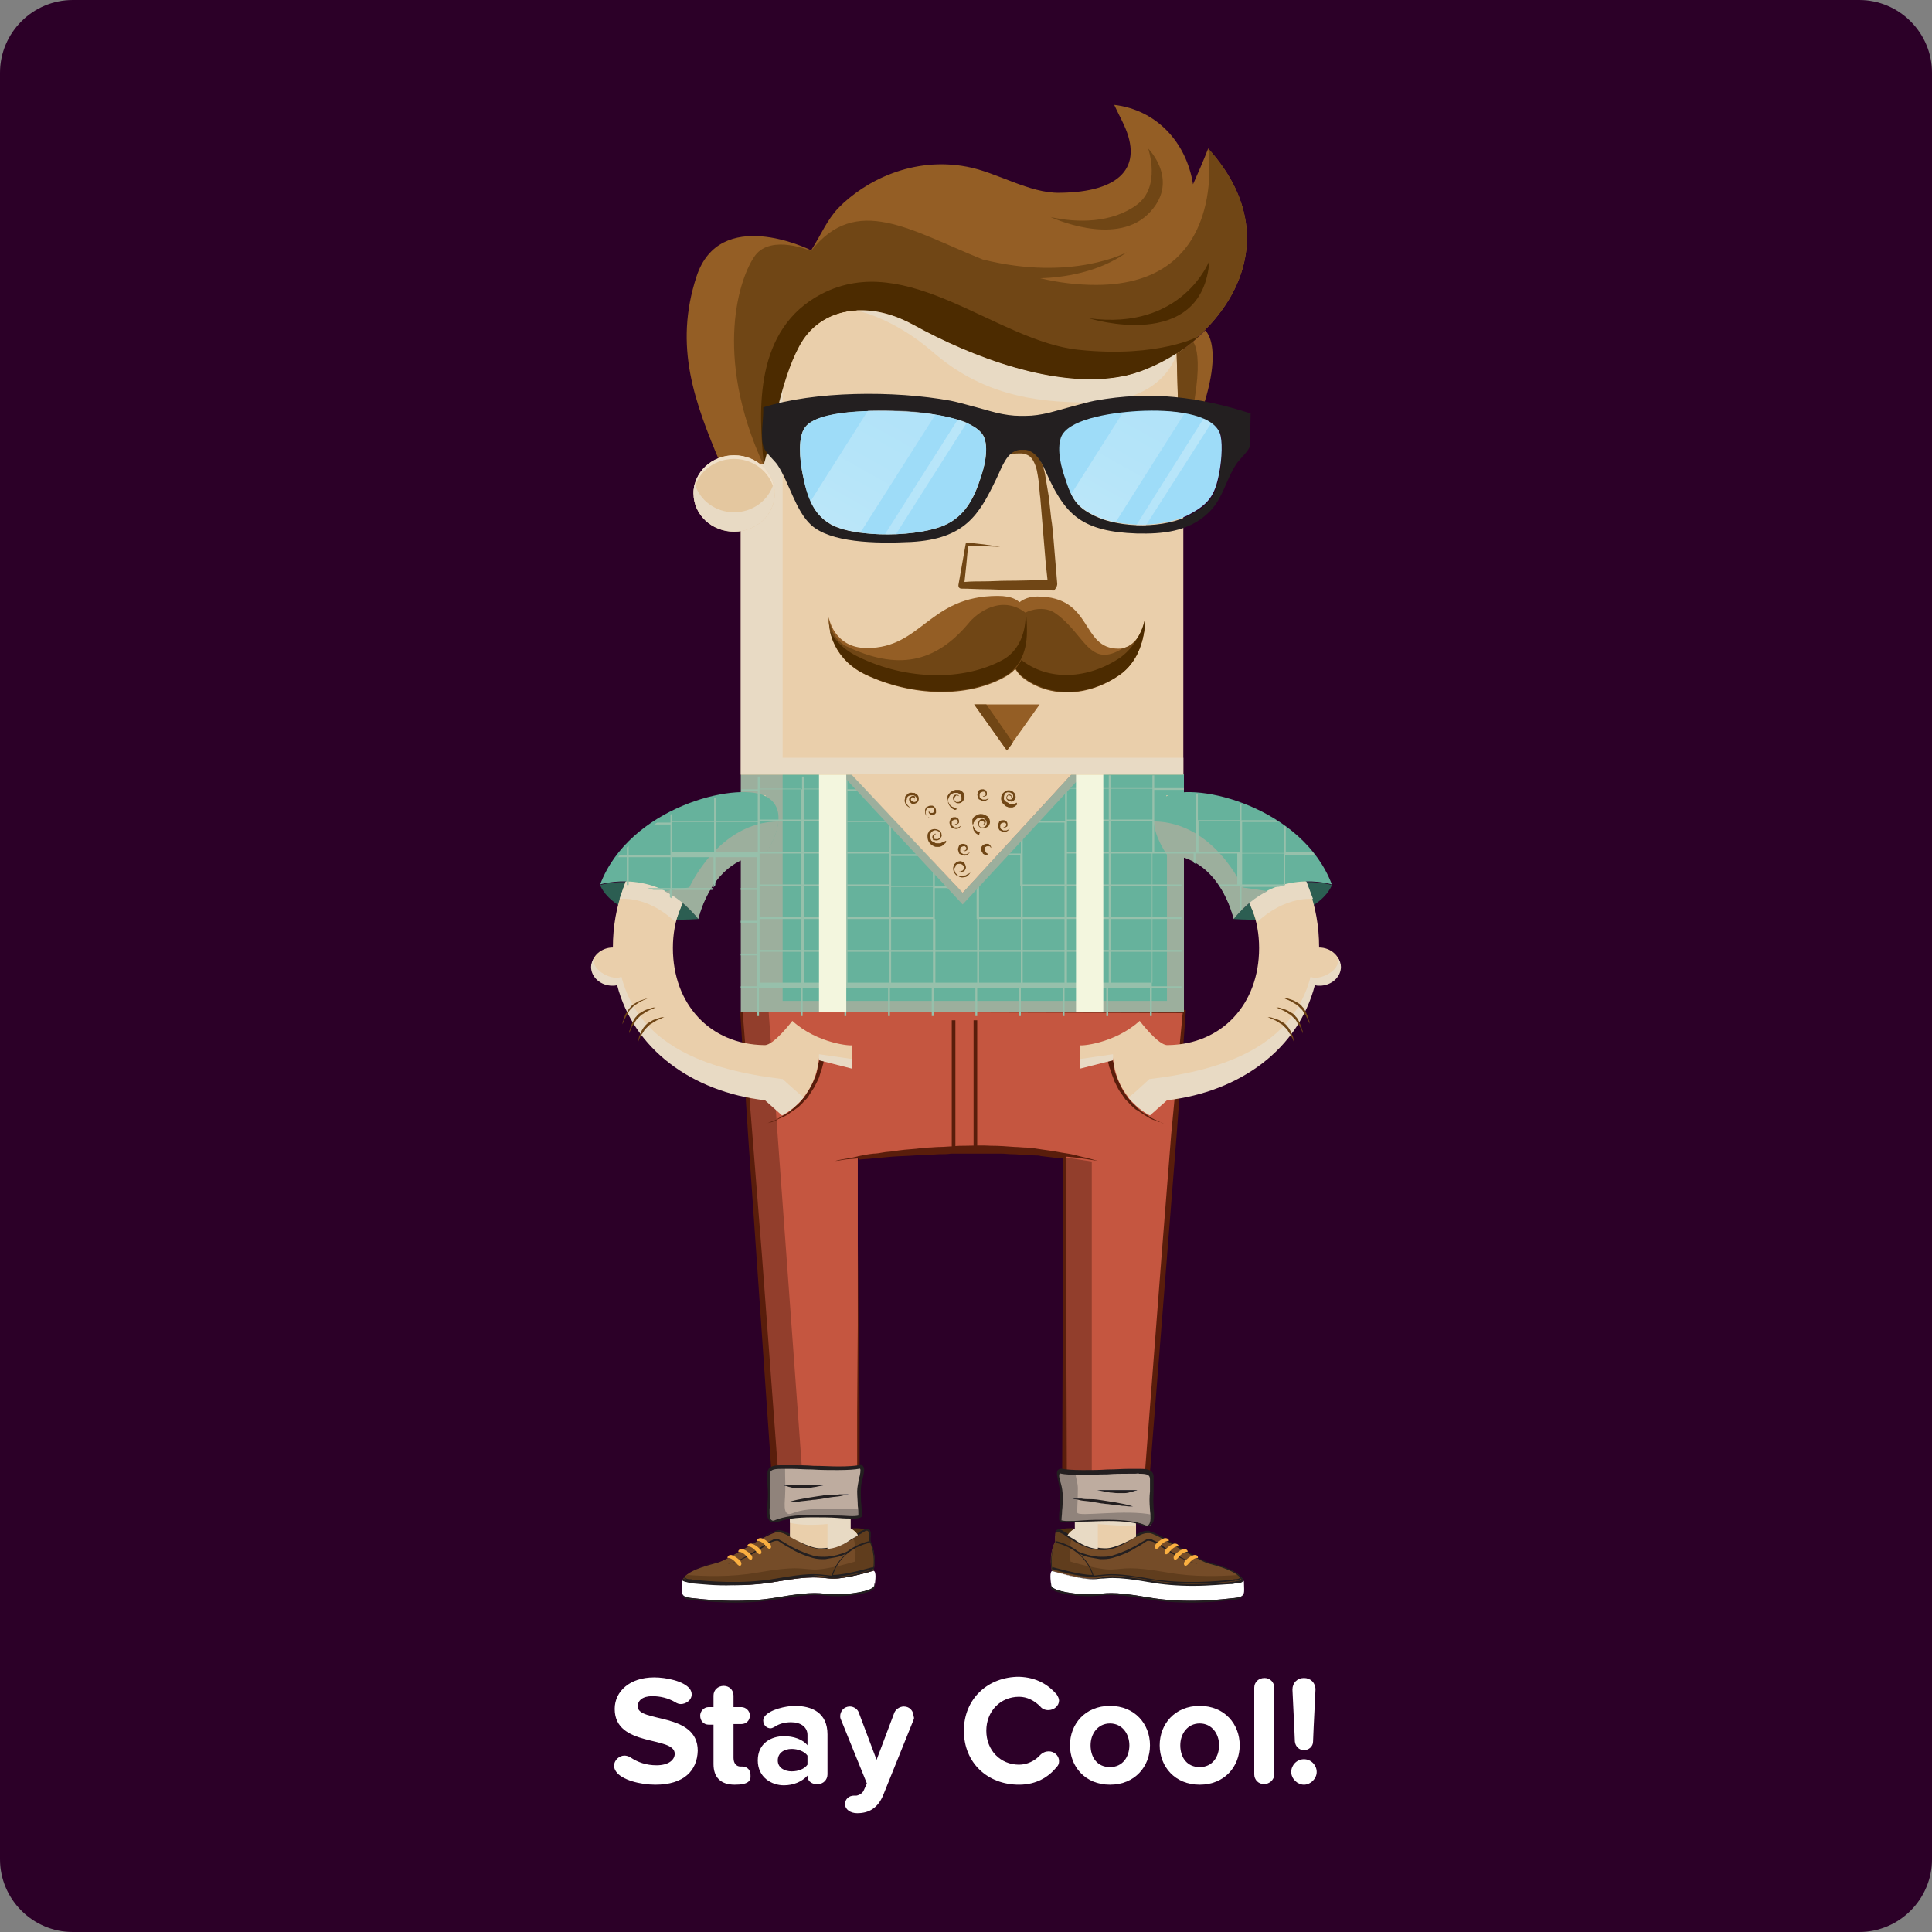 <?xml version="1.0" encoding="utf-8"?>
<!-- Generator: Adobe Illustrator 18.1.1, SVG Export Plug-In . SVG Version: 6.00 Build 0)  -->
<svg version="1.1" id="Layer_1" xmlns="http://www.w3.org/2000/svg" xmlns:xlink="http://www.w3.org/1999/xlink" x="0px" y="0px"
	 viewBox="0 0 318.7 318.7" enable-background="new 0 0 318.7 318.7" xml:space="preserve">
<rect x="0" y="0" width="318.7" height="318.7" fill="#808080" stroke="none"/>
<path fill="#2C0028" d="M306.7,318.7H12c-6.6,0-12-5.4-12-12V12C0,5.4,5.4,0,12,0h294.7c6.6,0,12,5.4,12,12v294.7
	C318.7,313.3,313.3,318.7,306.7,318.7z"/>
<g>
	<g id="character">
		<g>
			<g>
				<g>
					<g>
						<g>
							<path fill="#4D3010" d="M182.4,254.8c-3.2,0-3.5-1.8-5-2.6c-0.3-0.2-2.6-0.1-3,0.3c0.2-0.1,0.5,0,0.9,0.3
								c1.5,0.9,3.6,2.8,6.9,2.8c3.2,0,5.8-3.2,7.7-2.7c0,0-0.9-0.5-2.9,0.5C185.5,253.9,184.6,254.8,182.4,254.8z"/>
							<path fill="#FFFFFF" d="M205,260.7c-0.2,0.2-0.6,0.3-1.1,0.3c-1.9,0.2-8,1-14.3-0.1c-6.3-1.1-6.9-0.6-9.2-0.5
								c-2.2,0.1-6.8-1.3-6.8-1.3c-0.5,0.2-0.3,1.5-0.2,2.4c0,1,4.5,1.6,6.8,1.5c2.3-0.1,2.9-0.6,9.2,0.5c6.3,1.1,12.4,0.3,14.3,0.1
								c1.9-0.2,1.5-0.9,1.5-2.6C205.2,260.7,205,260.7,205,260.7L205,260.7z"/>
							<path fill="#231F20" d="M203.7,263.6c-1.9,0.2-8,1-14.3-0.1c-6.3-1.1-6.9-0.6-9.2-0.5c-2.3,0.1-6.8-0.5-6.8-1.5
								c0-0.6-0.1-0.4-0.1,0.3c0,1,4.5,1.6,6.8,1.5c2.3-0.1,2.9-0.6,9.2,0.5c6.3,1.1,12.4,0.3,14.3,0.1c1.1-0.1,1.4-0.4,1.5-1
								C205.1,263.3,204.7,263.5,203.7,263.6z"/>
							<g>
								<path fill="#754C28" d="M180.4,260.4c2.3-0.1,2.9-0.6,9.2,0.5c6.3,1.1,12.4,0.3,14.3,0.1c0.5-0.1,0.9-0.2,1.1-0.3
									c-0.4-1.5-3.8-2.4-5.7-2.9c-1.9-0.5-7.7-4.5-9.6-5c-1.8-0.5-4.4,2.7-7.7,2.7c-3.2,0-5.4-1.9-6.9-2.8
									c-1.5-0.9-0.9,1.3-1.1,1.7c-1.1,2.3-0.5,4.7-0.5,4.7S178.2,260.5,180.4,260.4z"/>
								<g>
									<path fill="#603D1D" d="M204.3,259.8c-2.8,0.2-7.2,0.4-11.7-0.4c-6.3-1.1-6.9-0.6-9.2-0.5c-2.2,0.1-6.8-1.3-6.8-1.3
										s-0.4-1.8,0.2-3.9c-0.6-0.4-1.1-0.8-1.6-1.1c-1.5-0.9-0.9,1.3-1.1,1.7c-1.1,2.3-0.5,4.7-0.5,4.7s4.6,1.4,6.8,1.3
										c2.3-0.1,2.9-0.6,9.2,0.5c6.3,1.1,12.4,0.3,14.3,0.1c0.5-0.1,0.9-0.2,1.1-0.3C204.9,260.4,204.7,260.1,204.3,259.8z"/>
								</g>
								<path fill="#231F20" d="M196.8,261.6c-2.6,0-5-0.2-7.2-0.6c-2.8-0.5-4.7-0.7-6.1-0.7c-0.7,0-1.3,0.1-1.8,0.1
									c-0.4,0-0.7,0.1-1.2,0.1c-0.1,0-0.2,0-0.3,0l0,0c-2.3,0-6.4-1.3-6.5-1.3l-0.1,0l0-0.1c0-0.1-0.5-2.4,0.5-4.8
									c0-0.1,0-0.3,0-0.6c0-0.5,0-1.1,0.2-1.3c0.2-0.2,0.6-0.2,1,0.1c0.2,0.1,0.4,0.3,0.7,0.4c1.4,1,3.4,2.3,6.1,2.3
									c1.6,0,3.1-0.9,4.4-1.6c1.1-0.6,2-1.1,2.8-1.1c0.2,0,0.3,0,0.4,0.1c0.9,0.2,2.7,1.3,4.7,2.5c1.9,1.1,3.9,2.3,4.9,2.6
									c2.6,0.7,5.3,1.6,5.8,3l0,0.1l-0.1,0.1c-0.2,0.2-0.6,0.3-1.1,0.3c-0.1,0-0.3,0-0.5,0.1C202.1,261.3,199.7,261.6,196.8,261.6
									z M183.5,260c1.4,0,3.3,0.2,6.2,0.7c2.2,0.4,4.6,0.6,7.1,0.6c2.9,0,5.3-0.2,6.6-0.4c0.2,0,0.4,0,0.5-0.1
									c0.4,0,0.7-0.1,0.9-0.2c-0.6-1.4-4-2.3-5.5-2.7c-1-0.3-3-1.5-5-2.6c-1.8-1.1-3.7-2.2-4.6-2.4c-0.1,0-0.2,0-0.4,0
									c-0.8,0-1.6,0.5-2.7,1.1c-1.3,0.8-2.9,1.7-4.6,1.7c-2.8,0-4.8-1.4-6.3-2.4c-0.2-0.2-0.5-0.3-0.7-0.4
									c-0.3-0.2-0.4-0.2-0.5-0.2c-0.1,0-0.1,0-0.2,0.1c-0.2,0.2-0.2,0.7-0.2,1.1c0,0.3,0,0.5-0.1,0.7c-0.9,2-0.6,4.1-0.5,4.5
									c0.6,0.2,4.3,1.3,6.4,1.3l0,0c0.1,0,0.2,0,0.3,0c0.4,0,0.8-0.1,1.2-0.1C182.2,260.1,182.7,260,183.5,260z"/>
							</g>
						</g>
						<path fill="#231F20" d="M204.7,260.4l0.1-0.2c-0.1,0-0.2,0-0.3,0.1c-0.1,0.1-0.3,0.2-0.7,0.2c-0.1,0-0.3,0-0.5,0.1
							c-2.4,0.2-7.9,0.8-13.7-0.2c-5.1-0.9-6.5-0.8-8.1-0.6c-0.3,0-0.7,0.1-1.1,0.1c-0.5-1.6-1.4-2.8-2.4-3.6
							c0.5,0.2,1.1,0.5,1.8,0.6c0.5,0.1,1.1,0.2,1.7,0.3c0.6,0,1.3,0,2-0.2c0.7-0.2,1.3-0.4,2-0.7c0.7-0.3,1.3-0.6,1.9-1
							c0.6-0.3,1.2-0.7,1.8-1.1c0.2-0.1,0.6,0,0.9,0.1c0.3,0.1,0.6,0.3,0.9,0.5c1.1,0.7,2.2,1.4,3.1,1.9c1,0.5,1.8,0.8,2.4,1
							c0.3,0.1,0.5,0.2,0.7,0.2c0.2,0,0.3,0.1,0.3,0.1s-0.3-0.1-0.9-0.3c-0.6-0.2-1.4-0.6-2.3-1.1c-0.5-0.3-1-0.6-1.5-0.9
							c-0.5-0.3-1-0.7-1.6-1.1c-0.3-0.2-0.6-0.4-0.9-0.5c-0.2-0.1-0.3-0.2-0.5-0.2c-0.2,0-0.4-0.1-0.6,0c-0.6,0.3-1.2,0.7-1.9,1.1
							c-0.6,0.3-1.3,0.7-1.9,0.9c-0.6,0.3-1.3,0.5-1.9,0.7c-0.6,0.2-1.3,0.2-1.9,0.2c-0.6,0-1.2-0.1-1.7-0.2c-0.5-0.1-1-0.3-1.4-0.4
							c-0.3-0.1-0.5-0.2-0.7-0.3c-1.8-1.4-3.7-1.7-3.7-1.7l0,0.3c0,0,4.6,0.7,6.1,5.3c-2.2,0-6.5-1.3-6.6-1.3l-0.1,0.3
							c0.2,0.1,4.6,1.4,6.8,1.3c0.4,0,0.8-0.1,1.2-0.1c1.5-0.2,2.9-0.3,8,0.6c2.5,0.4,5,0.6,7.2,0.6c2.9,0,5.3-0.2,6.6-0.4
							c0.2,0,0.4,0,0.5-0.1C204.3,260.7,204.6,260.5,204.7,260.4C204.7,260.4,204.8,260.4,204.7,260.4
							C204.8,260.4,204.8,260.4,204.7,260.4z"/>
						<path fill="#FAAF40" d="M197.6,257c0,0-0.6-0.2-1.5,0.9c-0.6,0.8-1,0.2-0.7-0.3c0.2-0.3,0.8-0.8,1.3-1
							C197.1,256.4,197.7,256.5,197.6,257z"/>
						<path fill="#FAAF40" d="M195.9,256c0,0-0.6-0.2-1.5,0.9c-0.6,0.8-1,0.2-0.7-0.3c0.2-0.3,0.8-0.8,1.3-1
							C195.4,255.4,196,255.6,195.9,256z"/>
						<path fill="#FAAF40" d="M194.4,255.1c0,0-0.6-0.2-1.5,0.9c-0.6,0.8-1,0.2-0.7-0.3c0.2-0.3,0.8-0.8,1.3-1
							C193.8,254.5,194.5,254.7,194.4,255.1z"/>
						<path fill="#FAAF40" d="M192.8,254.2c0,0-0.6-0.2-1.5,0.9c-0.6,0.8-1,0.2-0.7-0.3c0.2-0.3,0.8-0.8,1.3-1
							C192.3,253.6,192.9,253.8,192.8,254.2z"/>
					</g>
					<g>
						<path fill="#EACFAB" d="M177.4,250.1l0,2c-0.8,0.4-1.2,1.1-1.2,1.1l1.2,0.7c0,0,2.3,1.6,5.2,1.5c1.8-0.1,4.8-1.9,4.8-1.9v-4.5
							C187.4,248.9,181.9,250.6,177.4,250.1z"/>
						<path fill="#E8DAC4" d="M181.1,251.4c2.1,0.2,4.4,0.3,6.2,0.3v-1.5c0,0-5.4,0.5-10,0l0,2c-1,0.5-1.2,1.1-1.2,1.1l1.2,0.7
							c0,0,1.8,1.4,3.8,1.5V251.4z"/>
					</g>
				</g>
				<g>
					<g>
						<g>
							<path fill="#4D3010" d="M135.3,254.8c3.2,0,3.5-1.8,5-2.6c0.3-0.2,2.6-0.1,3,0.3c-0.2-0.1-0.5,0-0.9,0.3
								c-1.5,0.9-3.6,2.8-6.9,2.8c-3.2,0-5.8-3.2-7.7-2.7c0,0,0.9-0.5,2.9,0.5C132.1,253.9,133,254.8,135.3,254.8z"/>
							<path fill="#FFFFFF" d="M112.7,260.7c0.2,0.2,0.6,0.3,1.1,0.3c1.9,0.2,8,1,14.3-0.1c6.3-1.1,6.9-0.6,9.2-0.5
								c2.2,0.1,6.8-1.3,6.8-1.3c0.5,0.2,0.3,1.5,0.2,2.4c0,1-4.5,1.6-6.8,1.5c-2.3-0.1-2.9-0.6-9.2,0.5c-6.3,1.1-12.4,0.3-14.3,0.1
								c-1.9-0.2-1.5-0.9-1.5-2.6C112.5,260.7,112.7,260.7,112.7,260.7L112.7,260.7z"/>
							<path fill="#231F20" d="M113.9,263.6c1.9,0.2,8,1,14.3-0.1c6.3-1.1,6.9-0.6,9.2-0.5c2.3,0.1,6.8-0.5,6.8-1.5
								c0-0.6,0.1-0.4,0.1,0.3c0,1-4.5,1.6-6.8,1.5c-2.3-0.1-2.9-0.6-9.2,0.5c-6.3,1.1-12.4,0.3-14.3,0.1c-1.1-0.1-1.4-0.4-1.5-1
								C112.6,263.3,113,263.5,113.9,263.6z"/>
							<g>
								<path fill="#754C28" d="M137.2,260.4c-2.3-0.1-2.9-0.6-9.2,0.5c-6.3,1.1-12.4,0.3-14.3,0.1c-0.5-0.1-0.9-0.2-1.1-0.3
									c0.4-1.5,3.8-2.4,5.7-2.9c1.9-0.5,7.7-4.5,9.6-5c1.8-0.5,4.4,2.7,7.7,2.7c3.2,0,5.4-1.9,6.9-2.8c1.5-0.9,0.9,1.3,1.1,1.7
									c1.1,2.3,0.5,4.7,0.5,4.7S139.5,260.5,137.2,260.4z"/>
								<g>
									<path fill="#603D1D" d="M113.3,259.8c2.8,0.2,7.2,0.4,11.7-0.4c6.3-1.1,6.9-0.6,9.2-0.5c2.2,0.1,6.8-1.3,6.8-1.3
										s0.4-1.8-0.2-3.9c0.6-0.4,1.1-0.8,1.6-1.1c1.5-0.9,0.9,1.3,1.1,1.7c1.1,2.3,0.5,4.7,0.5,4.7s-4.6,1.4-6.8,1.3
										c-2.3-0.1-2.9-0.6-9.2,0.5c-6.3,1.1-12.4,0.3-14.3,0.1c-0.5-0.1-0.9-0.2-1.1-0.3C112.8,260.4,113,260.1,113.3,259.8z"/>
								</g>
								<path fill="#231F20" d="M114.3,261.2c-0.2,0-0.4,0-0.5-0.1c-0.5-0.1-0.9-0.2-1.1-0.3l-0.1-0.1l0-0.1c0.4-1.4,3.1-2.3,5.8-3
									c1-0.3,3-1.4,4.9-2.6c1.9-1.1,3.7-2.2,4.7-2.5c0.1,0,0.3-0.1,0.4-0.1c0.8,0,1.7,0.5,2.8,1.1c1.3,0.8,2.8,1.6,4.4,1.6
									c2.7,0,4.7-1.4,6.1-2.3c0.2-0.2,0.5-0.3,0.7-0.4c0.5-0.3,0.8-0.3,1-0.1c0.3,0.3,0.3,0.8,0.2,1.3c0,0.2,0,0.5,0,0.6
									c1.1,2.4,0.6,4.7,0.5,4.8l0,0.1l-0.1,0c-0.2,0.1-4.2,1.3-6.5,1.3l0,0c-0.1,0-0.2,0-0.3,0c-0.4,0-0.8-0.1-1.2-0.1
									c-0.6-0.1-1.1-0.1-1.8-0.1c-1.4,0-3.3,0.2-6.1,0.7c-2.2,0.4-4.6,0.6-7.2,0.6C118,261.6,115.6,261.3,114.3,261.2z
									 M136.1,260.1c0.4,0,0.7,0.1,1.2,0.1c0.1,0,0.2,0,0.3,0l0,0c2.1,0,5.8-1.1,6.4-1.3c0.1-0.4,0.4-2.5-0.5-4.5
									c-0.1-0.1-0.1-0.4-0.1-0.7c0-0.4,0-0.9-0.2-1.1c0,0-0.1-0.1-0.2-0.1c-0.1,0-0.2,0-0.5,0.2c-0.2,0.1-0.4,0.3-0.7,0.4
									c-1.5,1-3.5,2.4-6.3,2.4c-1.7,0-3.2-0.9-4.6-1.7c-1-0.6-1.9-1.1-2.7-1.1c-0.1,0-0.3,0-0.4,0c-0.9,0.2-2.8,1.4-4.6,2.4
									c-2,1.2-4,2.3-5,2.6c-1.5,0.4-5,1.3-5.5,2.7c0.2,0.1,0.5,0.2,0.9,0.2c0.1,0,0.3,0,0.5,0.1c1.3,0.1,3.7,0.4,6.6,0.4
									c2.5,0,4.9-0.2,7.1-0.6c2.9-0.5,4.8-0.7,6.2-0.7C134.9,260,135.5,260.1,136.1,260.1z"/>
							</g>
						</g>
						<path fill="#231F20" d="M112.9,260.4l-0.1-0.2c0.1,0,0.2,0,0.3,0.1c0.1,0.1,0.3,0.2,0.7,0.2c0.1,0,0.3,0,0.5,0.1
							c2.4,0.2,7.9,0.8,13.7-0.2c5.1-0.9,6.5-0.8,8.1-0.6c0.3,0,0.7,0.1,1.1,0.1c0.5-1.6,1.4-2.8,2.4-3.6c-0.5,0.2-1.1,0.5-1.8,0.6
							c-0.5,0.1-1.1,0.2-1.7,0.3c-0.6,0-1.3,0-2-0.2c-0.7-0.2-1.3-0.4-2-0.7c-0.7-0.3-1.3-0.6-1.9-1c-0.6-0.3-1.2-0.7-1.8-1.1
							c-0.2-0.1-0.6,0-0.9,0.1c-0.3,0.1-0.6,0.3-0.9,0.5c-1.1,0.7-2.2,1.4-3.1,1.9c-1,0.5-1.8,0.8-2.4,1c-0.3,0.1-0.5,0.2-0.7,0.2
							c-0.2,0-0.3,0.1-0.3,0.1s0.3-0.1,0.9-0.3c0.6-0.2,1.4-0.6,2.3-1.1c0.5-0.3,1-0.6,1.5-0.9c0.5-0.3,1-0.7,1.6-1.1
							c0.3-0.2,0.6-0.4,0.9-0.5c0.2-0.1,0.3-0.2,0.5-0.2c0.2,0,0.4-0.1,0.6,0c0.6,0.3,1.2,0.7,1.9,1.1c0.6,0.3,1.3,0.7,1.9,0.9
							c0.6,0.3,1.3,0.5,1.9,0.7c0.6,0.2,1.3,0.2,1.9,0.2c0.6,0,1.2-0.1,1.7-0.2c0.5-0.1,1-0.3,1.4-0.4c0.3-0.1,0.5-0.2,0.7-0.3
							c1.8-1.4,3.7-1.7,3.7-1.7l0,0.3c0,0-4.6,0.7-6.1,5.3c2.2,0,6.5-1.3,6.6-1.3l0.1,0.3c-0.2,0.1-4.6,1.4-6.8,1.3
							c-0.4,0-0.8-0.1-1.2-0.1c-1.5-0.2-2.9-0.3-8,0.6c-2.5,0.4-5,0.6-7.2,0.6c-2.9,0-5.3-0.2-6.6-0.4c-0.2,0-0.4,0-0.5-0.1
							C113.4,260.7,113.1,260.5,112.9,260.4C112.9,260.4,112.9,260.4,112.9,260.4C112.9,260.4,112.9,260.4,112.9,260.4z"/>
						<path fill="#FAAF40" d="M120,257c0,0,0.6-0.2,1.5,0.9c0.6,0.8,1,0.2,0.7-0.3c-0.2-0.3-0.8-0.8-1.3-1
							C120.6,256.4,120,256.5,120,257z"/>
						<path fill="#FAAF40" d="M121.8,256c0,0,0.6-0.2,1.5,0.9c0.6,0.8,1,0.2,0.7-0.3c-0.2-0.3-0.8-0.8-1.3-1
							C122.3,255.4,121.7,255.6,121.8,256z"/>
						<path fill="#FAAF40" d="M123.3,255.1c0,0,0.6-0.2,1.5,0.9c0.6,0.8,1,0.2,0.7-0.3c-0.2-0.3-0.8-0.8-1.3-1
							C123.8,254.5,123.2,254.7,123.3,255.1z"/>
						<path fill="#FAAF40" d="M124.9,254.2c0,0,0.6-0.2,1.5,0.9c0.6,0.8,1,0.2,0.7-0.3c-0.2-0.3-0.8-0.8-1.3-1
							C125.4,253.6,124.8,253.8,124.9,254.2z"/>
					</g>
					<g>
						<path fill="#EACFAB" d="M140.3,250.1l0,2c0.8,0.4,1.2,1.1,1.2,1.1l-1.2,0.7c0,0-2.3,1.6-5.2,1.5c-1.8-0.1-4.8-1.9-4.8-1.9
							v-4.5C130.3,248.9,135.7,250.6,140.3,250.1z"/>
						<path fill="#E8DAC4" d="M136.5,251.4c-2.1,0.2-4.6,0.2-6.2-0.2v-1c0,0,5.4,0,10,0l0,2c1,0.5,1.2,1.1,1.2,1.1l-1.2,0.7
							c0,0-1.8,1.4-3.8,1.5V251.4z"/>
					</g>
				</g>
			</g>
			<g>
				<g>
					<path fill="#C55640" d="M122.2,166.9l5.9,80.9c0,0,2.1,1.9,6.7,1.9c4.6,0,6.7-1.9,6.7-1.9v-57c0,0,9.8-1.2,17.5-1.2
						c7.7,0,16.5,1.2,16.5,1.2v57c0,0,1.9,1.9,7,1.9c5.1,0,6.4-1.9,6.4-1.9l6.3-80.9H122.2z"/>
					<g>
						<path fill="#923E2C" d="M132.7,247.9l-5.9-80.9h-4.6l5.9,80.6c0,0,2.1,1.9,6.7,1.9c0.9,0,1.6-0.1,2.3-0.2
							C134.1,248.8,132.7,247.9,132.7,247.9z"/>
						<path fill="#923E2C" d="M180.1,247.9l0-56.3l-4.6-0.7v56.6c0,0,1.9,1.9,7,1.9c0.9,0,1.6-0.1,2.3-0.2
							C181.5,248.8,180.1,247.9,180.1,247.9z"/>
					</g>
					<g>
						<g>
							<path fill="#591D0B" d="M195.2,166.6l-36.5,0.1l-18.3,0.1l-18.3,0.1l1.3,20.3l1.4,20.2l2.8,40.5l0,0.1l0.1,0.1
								c0.3,0.2,0.5,0.4,0.8,0.5c0.3,0.2,0.5,0.3,0.8,0.4c0.3,0.1,0.6,0.2,0.9,0.3c0.3,0.1,0.6,0.2,0.9,0.3c0.3,0.1,0.6,0.2,0.9,0.2
								l0.9,0.1c0.3,0,0.6,0,0.9,0.1c0.3,0,0.6,0,0.9,0l0.9,0c0.3,0,0.6,0,0.9-0.1l0.9-0.1c0.3,0,0.6-0.1,0.9-0.2
								c0.3-0.1,0.6-0.1,0.9-0.3c0.3-0.1,0.6-0.2,0.9-0.3c0.3-0.1,0.6-0.3,0.8-0.4c0.3-0.2,0.5-0.3,0.8-0.5l0.1-0.1l0-0.2l0-14.2
								l-0.1-14.2l-0.1-14.2l0-13.9c0.7-0.1,1.5-0.1,2.3-0.2c1-0.1,2.1-0.2,3.3-0.3c1.2-0.1,2.4-0.1,3.7-0.2c1.3-0.1,2.6-0.1,4-0.2
								c0.7,0,1.4,0,2-0.1c0.7,0,1.4,0,2.1,0c1.4,0,2.8,0,4.1,0c0.7,0,1.3,0,2,0c0.7,0,1.3,0.1,2,0.1c0.6,0,1.3,0.1,1.9,0.1
								c0.6,0,1.2,0.1,1.8,0.1c0.3,0,0.6,0,0.9,0.1l1.7,0.2c0.7,0.1,1.3,0.2,2,0.2l-0.2,56.8v0.1l0.1,0.1c0.3,0.2,0.5,0.4,0.8,0.6
								c0.3,0.2,0.6,0.3,0.8,0.4c0.3,0.1,0.6,0.2,0.9,0.3c0.3,0.1,0.6,0.2,0.9,0.3c0.3,0.1,0.6,0.2,0.9,0.2l0.9,0.1
								c0.3,0.1,0.6,0.1,0.9,0.1l0.9,0l0.2,0c0.1,0,0.2,0,0.2,0l0.4,0l0.9,0c0.3,0,0.6-0.1,0.9-0.1c0.3-0.1,0.6-0.1,0.9-0.2l0.9-0.2
								c0.3-0.1,0.6-0.2,0.9-0.3c0.3-0.1,0.6-0.3,0.8-0.5l0.4-0.3c0.1-0.1,0.1-0.1,0.2-0.2l0.1-0.1l0.1-0.1l0.1-0.1l0-0.1l3.2-40.5
								l1.6-20.2l1.5-20.2l0-0.4L195.2,166.6z M193.2,187.1l-1.6,20.2l-3.1,40.4l-0.1,0.1c0,0-0.1,0.1-0.1,0.1l-0.3,0.2
								c-0.2,0.1-0.5,0.3-0.7,0.4c-0.3,0.1-0.5,0.2-0.8,0.3l-0.8,0.2c-0.3,0.1-0.6,0.1-0.8,0.1l-0.4,0.1c-0.1,0-0.3,0-0.4,0l-0.9,0
								l-0.4,0c-0.1,0-0.2,0-0.2,0l-0.2,0l-0.9,0c-0.3,0-0.6,0-0.9-0.1l-0.9-0.1c-0.3,0-0.6-0.1-0.8-0.2c-0.3-0.1-0.6-0.1-0.8-0.2
								c-0.3-0.1-0.5-0.2-0.8-0.3c-0.2-0.1-0.5-0.2-0.7-0.4c-0.2-0.1-0.4-0.2-0.6-0.4l-0.2-56.7c0.4,0,0.9,0.1,1.2,0.1
								c0.8,0.1,1.6,0.2,2.2,0.3c1.2,0.2,1.9,0.3,1.9,0.3s-0.7-0.2-1.8-0.5c-0.6-0.1-1.3-0.3-2.1-0.5c-0.8-0.2-1.8-0.3-2.8-0.5
								c-1-0.2-2.1-0.3-3.3-0.5c-0.6-0.1-1.2-0.2-1.8-0.2c-0.6,0-1.3-0.1-1.9-0.1c-1.3-0.1-2.6-0.2-4-0.2c-1.4-0.1-2.8,0-4.1,0
								c-0.7,0-1.4,0-2.1,0.1c-0.7,0-1.4,0.1-2.1,0.1c-0.7,0-1.4,0.1-2,0.1c-0.7,0.1-1.3,0.1-2,0.2c-1.3,0.1-2.5,0.2-3.7,0.4
								c-0.6,0.1-1.2,0.1-1.7,0.2c-0.6,0.1-1.1,0.2-1.6,0.2c-1,0.1-2,0.3-2.8,0.5c-0.8,0.2-1.5,0.3-2.1,0.4
								c-0.6,0.1-1.1,0.2-1.4,0.3c-0.3,0.1-0.5,0.1-0.5,0.1s0.2,0,0.5-0.1c0.3,0,0.8-0.1,1.4-0.2c0.6-0.1,1.3-0.1,2.2-0.2
								c0.1,0,0.2,0,0.2,0l0,13.9l-0.1,14.2l-0.1,14.2l0,14.1c-0.2,0.1-0.4,0.3-0.6,0.4c-0.2,0.2-0.5,0.3-0.8,0.4
								c-0.3,0.1-0.5,0.2-0.8,0.3c-0.3,0.1-0.5,0.2-0.8,0.2c-0.3,0.1-0.6,0.2-0.8,0.2l-0.8,0.1c-0.3,0.1-0.6,0-0.9,0.1l-0.9,0
								l-0.8,0c-0.3,0-0.6,0-0.9-0.1l-0.9-0.1c-0.3,0-0.6-0.1-0.8-0.2c-0.3-0.1-0.6-0.1-0.8-0.2c-0.3-0.1-0.5-0.2-0.8-0.3
								c-0.2-0.1-0.5-0.2-0.7-0.4c-0.2-0.1-0.4-0.2-0.6-0.4l-3-40.3l-1.6-20.2l-1.6-20.2l18.2,0.1l18.3,0.1l36.1,0.1L193.2,187.1z"
								/>
							<path fill="#591D0B" d="M135.1,175c0,0.1,0,0.2-0.1,0.4c0,0.2-0.1,0.4-0.1,0.7c-0.1,0.3-0.1,0.6-0.2,0.9
								c-0.1,0.3-0.2,0.7-0.4,1c-0.1,0.4-0.3,0.7-0.5,1.1c-0.2,0.4-0.4,0.8-0.7,1.2c-0.1,0.2-0.2,0.4-0.4,0.6l-0.4,0.5
								c-0.3,0.4-0.6,0.7-1,1c-0.2,0.2-0.3,0.3-0.5,0.5c-0.2,0.1-0.4,0.3-0.5,0.4c-0.3,0.3-0.7,0.5-1.1,0.7c-0.3,0.2-0.7,0.4-1,0.6
								c-0.3,0.2-0.6,0.3-0.9,0.4c-0.3,0.1-0.5,0.2-0.7,0.3c-0.4,0.2-0.6,0.2-0.6,0.2s0.2-0.1,0.6-0.2c0.2-0.1,0.4-0.1,0.7-0.2
								c0.3-0.1,0.6-0.2,0.9-0.4c0.3-0.2,0.7-0.3,1.1-0.5c0.4-0.2,0.8-0.4,1.1-0.7c0.2-0.1,0.4-0.3,0.6-0.4c0.2-0.1,0.4-0.3,0.6-0.4
								c0.3-0.3,0.7-0.6,1-1l0.5-0.5c0.2-0.2,0.3-0.4,0.4-0.6c0.3-0.4,0.5-0.8,0.8-1.2c0.2-0.4,0.4-0.8,0.6-1.2
								c0.2-0.4,0.3-0.7,0.4-1.1c0.1-0.3,0.2-0.7,0.3-0.9c0.1-0.3,0.1-0.5,0.2-0.7c0-0.2,0.1-0.4,0.1-0.5l-0.8-0.2
								C135.1,174.8,135.1,174.9,135.1,175z"/>
							<path fill="#591D0B" d="M191.4,185.1c-0.3-0.1-0.6-0.3-0.9-0.4c-0.3-0.2-0.7-0.3-1-0.6c-0.3-0.2-0.7-0.4-1.1-0.7
								c-0.2-0.1-0.3-0.3-0.5-0.4c-0.2-0.1-0.4-0.3-0.5-0.5c-0.3-0.3-0.7-0.6-1-1L186,181c-0.1-0.2-0.3-0.4-0.4-0.6
								c-0.3-0.4-0.5-0.8-0.7-1.2c-0.2-0.4-0.4-0.8-0.5-1.1c-0.1-0.4-0.3-0.7-0.4-1c-0.1-0.3-0.2-0.6-0.2-0.9
								c-0.1-0.3-0.1-0.5-0.1-0.7c0-0.2,0-0.3-0.1-0.4c0-0.1,0-0.2,0-0.2l-0.8,0.2c0,0.1,0,0.3,0.1,0.5c0,0.2,0.1,0.5,0.2,0.7
								c0.1,0.3,0.2,0.6,0.3,0.9c0.1,0.3,0.3,0.7,0.4,1.1c0.2,0.4,0.4,0.8,0.6,1.2c0.2,0.4,0.5,0.8,0.8,1.2c0.1,0.2,0.3,0.4,0.4,0.6
								l0.5,0.5c0.3,0.4,0.7,0.7,1,1c0.2,0.2,0.4,0.3,0.6,0.4c0.2,0.1,0.4,0.3,0.6,0.4c0.4,0.3,0.8,0.5,1.1,0.7
								c0.3,0.2,0.7,0.4,1.1,0.5C190.8,184.9,191,185.1,191.4,185.1c0.3,0.2,0.5,0.2,0.7,0.3c0.4,0.1,0.6,0.2,0.6,0.2
								s-0.2-0.1-0.6-0.2C191.9,185.3,191.6,185.2,191.4,185.1z"/>
						</g>
						<g>
							<g>
								<rect x="160.6" y="168.3" fill="#591D0B" width="0.6" height="21.4"/>
								<rect x="157" y="168.3" fill="#591D0B" width="0.6" height="21.4"/>
							</g>
						</g>
					</g>
				</g>
				<g>
					<g>
						<g>
							<path fill="#BEAC9F" d="M126.8,243.1c0-1.5,2-1.1,4.1-1.1c3.1,0,9.3,0.3,10.8-0.1c1.5-0.4,0.1,2.1,0.1,3.9
								c0,1.6,0.1,2.9,0.1,4c0,0.9-9.8-0.9-13.8,0.8c-1.6,0.7-1.4-1.2-1.3-2.7C126.9,246.3,126.8,245.2,126.8,243.1z"/>
							<path fill="#90837B" d="M130.8,249.6c-1.6,0.7-1.4-1.2-1.3-2.7c0.1-1.8,0-2.8,0-4.8c-1.5,0-2.7,0-2.7,1.1
								c0,2.1,0.1,3.1,0,4.9c-0.1,1.5-0.3,3.3,1.3,2.7c4-1.7,13.8,0.1,13.8-0.8c0-0.3,0-0.7,0-1
								C138.7,248.9,133.5,248.5,130.8,249.6z"/>
							<path fill="#231F20" d="M127.5,251.1c-0.3,0-0.5-0.1-0.6-0.3c-0.5-0.5-0.4-1.6-0.3-2.7l0-0.1c0.1-1.1,0.1-2,0-3
								c0-0.6,0-1.2,0-2c0-1.3,1.5-1.3,2.2-1.3c0.3,0,0.6,0,1,0c0.4,0,0.8,0,1.1,0c0.9,0,2.1,0,3.3,0.1c1.4,0,2.9,0.1,4.1,0.1
								c1.7,0,2.8-0.1,3.3-0.2c0.5-0.1,0.7,0,0.8,0.2c0.3,0.4,0.1,1.1-0.1,2c-0.2,0.6-0.3,1.4-0.3,2c0,0.9,0,1.7,0.1,2.4
								c0,0.6,0.1,1.2,0.1,1.7c0,0.4-0.7,0.5-1.5,0.5c-0.7,0-1.5,0-2.5-0.1c-1.3-0.1-2.7-0.1-4.2-0.1c-2.7,0-4.6,0.3-5.8,0.8
								C128,251.1,127.7,251.1,127.5,251.1z M128.8,242.3c-1.3,0-1.8,0.2-1.8,0.9c0,0.8,0,1.4,0,2c0,1,0.1,1.8,0,3l0,0.1
								c-0.1,0.9-0.1,2,0.2,2.4c0.2,0.2,0.4,0.2,0.8,0c1.3-0.5,3.2-0.8,5.9-0.8c1.5,0,2.9,0.1,4.2,0.1c1,0,1.8,0.1,2.5,0.1
								c0.7,0,1-0.1,1-0.1c0-0.5,0-1-0.1-1.6c0-0.7-0.1-1.5-0.1-2.4c0-0.7,0.2-1.4,0.3-2.1c0.2-0.6,0.3-1.4,0.2-1.6
								c0,0-0.1-0.1-0.3,0c-0.5,0.1-1.6,0.2-3.4,0.2c-1.3,0-2.8,0-4.2-0.1c-1.2,0-2.4-0.1-3.3-0.1c-0.4,0-0.8,0-1.2,0
								C129.4,242.3,129.1,242.3,128.8,242.3z"/>
						</g>
						<g>
							<path fill="#A3B2CD" d="M129.3,245c0,0,1.7,0.7,6.6,0"/>
							<path fill="#231F20" d="M129.3,245c0,0,0.1,0,0.3,0c0.1,0,0.2,0,0.3,0c0.1,0,0.3,0,0.4,0c0.2,0,0.3,0,0.5,0
								c0.2,0,0.4,0,0.6,0c0.2,0,0.4,0,0.6,0c0.2,0,0.4,0,0.6,0c0.4,0,0.8,0,1.2,0c0.2,0,0.4,0,0.6,0c0.2,0,0.3,0,0.5,0
								c0.6,0,1,0,1,0s-0.4,0.1-1,0.2c-0.3,0.1-0.7,0.1-1.1,0.2c-0.4,0-0.8,0.1-1.2,0.1c-0.2,0-0.4,0-0.6,0c-0.2,0-0.4,0-0.6,0
								c-0.4,0-0.8-0.1-1.1-0.2c-0.2,0-0.3-0.1-0.4-0.1c-0.1,0-0.2-0.1-0.3-0.1C129.4,245.1,129.3,245,129.3,245z"/>
						</g>
						<g>
							<path fill="#A3B2CD" d="M130,247.8c0,0,6.2-1.2,10.1-1.3"/>
							<path fill="#231F20" d="M130,247.8c0,0,0.6-0.2,1.5-0.4c0.5-0.1,1-0.2,1.6-0.3c0.6-0.1,1.2-0.2,1.9-0.3
								c0.6-0.1,1.3-0.2,1.9-0.2c0.6,0,1.2,0,1.6-0.1c0.5,0,0.9,0,1.2,0c0.3,0,0.4,0,0.4,0s-0.2,0-0.4,0.1c-0.3,0-0.7,0.1-1.1,0.2
								c-0.5,0.1-1,0.1-1.6,0.2c-0.6,0.1-1.2,0.2-1.8,0.3c-0.3,0-0.6,0.1-0.9,0.1c-0.3,0-0.6,0.1-0.9,0.1c-0.6,0.1-1.1,0.1-1.6,0.2
								c-0.5,0-0.9,0.1-1.2,0.1C130.2,247.7,130,247.8,130,247.8z"/>
						</g>
					</g>
					<g>
						<g>
							<path fill="#BEAC9F" d="M190.1,243.9c0-1.5-2-1.1-4.1-1.1c-3.1,0-9.3,0.3-10.8-0.1c-1.5-0.4-0.1,2.1-0.1,3.9
								c0,1.6-0.1,2.9-0.1,4c0,0.9,9.8-0.9,13.8,0.8c1.6,0.7,1.4-1.2,1.3-2.7C190,247.1,190.1,246,190.1,243.9z"/>
							<path fill="#90837B" d="M177.7,249.5c0-1.1,0.1-2.4,0.1-4c0-0.8-0.3-1.7-0.4-2.4c-1,0-1.7-0.1-2.2-0.2
								c-1.5-0.4-0.1,2.1-0.1,3.9c0,1.6-0.1,2.9-0.1,4c0,0.9,9.8-0.9,13.8,0.8c1.2,0.5,1.4-0.5,1.4-1.7
								C185.7,248.9,177.7,250.3,177.7,249.5z"/>
							<path fill="#231F20" d="M188.7,251.7c-1.2-0.5-3.1-0.8-5.8-0.8c-1.5,0-2.9,0.1-4.2,0.1c-1,0-1.8,0.1-2.5,0.1
								c-0.8,0-1.5,0-1.5-0.5c0-0.5,0-1.1,0.1-1.7c0-0.7,0.1-1.5,0.1-2.4c0-0.6-0.2-1.3-0.3-2c-0.2-0.9-0.4-1.6-0.1-2
								c0.1-0.1,0.4-0.3,0.8-0.2c0.5,0.1,1.6,0.2,3.3,0.2c1.3,0,2.7,0,4.1-0.1c1.2,0,2.4-0.1,3.3-0.1c0.4,0,0.8,0,1.1,0
								c0.3,0,0.7,0,1,0c0.8,0,2.2,0,2.2,1.3c0,0.8,0,1.4,0,2c0,1-0.1,1.8,0,3l0,0.1c0.1,1.1,0.2,2.2-0.3,2.7
								c-0.2,0.2-0.4,0.3-0.6,0.3C189.2,251.9,189,251.8,188.7,251.7z M187.2,243.1c-0.4,0-0.8,0-1.2,0c-0.9,0-2.1,0-3.3,0.1
								c-1.4,0-2.9,0.1-4.2,0.1c-1.8,0-2.9-0.1-3.4-0.2c-0.2-0.1-0.3,0-0.3,0c-0.2,0.2,0,1,0.2,1.6c0.2,0.7,0.3,1.4,0.3,2.1
								c0,0.9,0,1.7-0.1,2.4c0,0.6-0.1,1.1-0.1,1.6c0.1,0,0.3,0.1,1,0.1c0.6,0,1.5,0,2.5-0.1c1.3-0.1,2.8-0.1,4.2-0.1
								c2.7,0,4.7,0.3,5.9,0.8c0.4,0.2,0.6,0.2,0.8,0c0.4-0.4,0.3-1.5,0.2-2.4l0-0.1c-0.1-1.2-0.1-2,0-3c0-0.6,0-1.2,0-2
								c0-0.7-0.4-0.9-1.8-0.9C187.8,243,187.5,243.1,187.2,243.1z"/>
						</g>
						<g>
							<path fill="#A3B2CD" d="M187.6,245.8c0,0-1.7,0.7-6.6,0"/>
							<path fill="#231F20" d="M187.6,245.8c0,0-0.1,0-0.3,0c-0.1,0-0.2,0-0.3,0c-0.1,0-0.3,0-0.4,0c-0.2,0-0.3,0-0.5,0
								c-0.2,0-0.4,0-0.6,0c-0.2,0-0.4,0-0.6,0c-0.2,0-0.4,0-0.6,0c-0.4,0-0.8,0-1.2,0c-0.2,0-0.4,0-0.6,0c-0.2,0-0.3,0-0.5,0
								c-0.6,0-1,0-1,0s0.4,0.1,1,0.2c0.3,0.1,0.7,0.1,1.1,0.2c0.4,0,0.8,0.1,1.2,0.1c0.2,0,0.4,0,0.6,0c0.2,0,0.4,0,0.6,0
								c0.4,0,0.8-0.1,1.1-0.2c0.2,0,0.3-0.1,0.4-0.1c0.1,0,0.2-0.1,0.3-0.1C187.5,245.9,187.6,245.8,187.6,245.8z"/>
						</g>
						<g>
							<path fill="#A3B2CD" d="M186.9,248.5c0,0-6.2-1.2-10.1-1.3"/>
							<path fill="#231F20" d="M186.9,248.5c0,0-0.6-0.2-1.5-0.4c-0.5-0.1-1-0.2-1.6-0.3c-0.6-0.1-1.2-0.2-1.9-0.3
								c-0.6-0.1-1.3-0.2-1.9-0.2c-0.6,0-1.2,0-1.6-0.1c-0.5,0-0.9,0-1.2,0c-0.3,0-0.4,0-0.4,0s0.2,0,0.4,0.1c0.3,0,0.7,0.1,1.1,0.2
								c0.5,0.1,1,0.1,1.6,0.2c0.6,0.1,1.2,0.2,1.8,0.3c0.3,0,0.6,0.1,0.9,0.1c0.3,0,0.6,0.1,0.9,0.1c0.6,0.1,1.1,0.1,1.6,0.2
								c0.5,0,0.9,0.1,1.2,0.1C186.8,248.5,186.9,248.5,186.9,248.5z"/>
						</g>
					</g>
				</g>
			</g>
		</g>
		<g>
			<polygon fill="#66B29C" points="176.8,127.7 158.8,147.3 140.5,127.7 122.3,127.7 122.3,166.9 195.3,166.9 195.3,127.7 			"/>
			<polygon fill="#9CAF9D" points="195.3,141.1 192.5,141 192.5,165.1 129.1,165.1 129.1,127.7 122.2,127.7 122.2,166.9 
				195.2,166.9 195.2,166.9 195.3,166.9 			"/>
			<g>
				<g>
					<g>
						<g>
							<path fill="#2C5E52" d="M99,146c0,0,2.1,6.6,16.2,5.6C108.4,143,99,146,99,146z"/>
						</g>
						<path fill="#EACFAB" d="M130.7,168.4c0,0-3.1,4.1-4.6,4c-9-0.1-15.1-6.8-15.1-16c0-9.3,6.2-14.8,15.3-16.2l0-9h0
							c-15.8,0-25.2,11.3-25.2,25.1c-1.9,0-3.5,1.4-3.5,3.1c0,1.7,1.6,3.1,3.5,3.1c0.3,0,0.5,0,0.8-0.1c2.7,10.5,12.3,17.6,24.4,19
							l2.8,2.5c0,0,5.3-2.4,6-9.3l5.5,1.4v-3.6C140.6,172.6,134.9,172.2,130.7,168.4z"/>
						<path fill="#E8DAC4" d="M112.6,148.9c0,0-3.5-3.5-9.4-3.5l-1,2.9c0,0,4.5-0.7,9.2,3.8L112.6,148.9z"/>
						<path fill="#E8DAC4" d="M129.1,178c-12.8-1.5-23.7-5.7-26.6-16.9c-1.1,0.8-5.1-0.9-4.5-3.1c-0.3,0.5-0.5,1-0.5,1.5
							c0,1.7,1.6,3.1,3.5,3.1c0.3,0,0.5,0,0.8-0.1c2.7,10.5,12.3,17.6,24.4,19l2.8,2.5c0,0,1.9-0.9,3.6-3
							C132.6,181.2,129.1,178,129.1,178z"/>
						<polygon fill="#E8DAC4" points="135.1,174.9 135.1,173.9 140.6,174.7 140.6,176.3 						"/>
						<path fill="#66B29C" d="M126.2,131.3c-4.9-2.4-22.4,1.9-27.2,14.6c0,0,9.4-3,16.2,5.6c0,0,2.2-10.3,11-10.6
							C126.2,141,131.2,133.8,126.2,131.3z"/>
					</g>
					<g>
						<g>
							<g>
								<path fill="#9CAF9D" d="M113.7,146.4l-4.1,0.6c1.9,0.9,3.8,2.4,5.6,4.6c0,0,2.2-10.3,11-10.6c0,0,2-2.8,2.2-5.5
									C118.5,135.6,113.7,146.4,113.7,146.4z"/>
							</g>
						</g>
					</g>
				</g>
				<g>
					<path fill="#704615" d="M107.1,164.6c0,0-0.1,0-0.3,0.1c-0.2,0.1-0.4,0.2-0.7,0.3c-0.1,0.1-0.3,0.1-0.4,0.2
						c-0.2,0.1-0.3,0.2-0.5,0.3c-0.1,0.1-0.3,0.2-0.5,0.3l-0.2,0.2l-0.2,0.2c-0.1,0.1-0.3,0.3-0.4,0.4c-0.1,0.1-0.2,0.3-0.3,0.5
						c-0.1,0.1-0.2,0.3-0.3,0.5c-0.1,0.1-0.1,0.3-0.2,0.4c-0.1,0.1-0.1,0.3-0.2,0.4c0,0.1-0.1,0.2-0.1,0.3c-0.1,0.2-0.1,0.3-0.1,0.3
						s0-0.1,0-0.3c0-0.1,0-0.2,0.1-0.3c0-0.1,0.1-0.3,0.1-0.4c0.1-0.1,0.1-0.3,0.2-0.5c0.1-0.2,0.1-0.3,0.3-0.5
						c0.1-0.2,0.2-0.3,0.3-0.5c0.1-0.2,0.3-0.3,0.4-0.5c0.1-0.1,0.3-0.3,0.5-0.4c0.2-0.1,0.3-0.2,0.5-0.3c0.3-0.2,0.7-0.3,1-0.4
						c0.3-0.1,0.6-0.2,0.7-0.2C107,164.6,107.1,164.6,107.1,164.6z"/>
					<path fill="#704615" d="M108.2,166.2c0,0-0.1,0-0.3,0.1c-0.2,0.1-0.4,0.2-0.7,0.3c-0.1,0.1-0.3,0.1-0.4,0.2
						c-0.2,0.1-0.3,0.2-0.5,0.3c-0.1,0.1-0.3,0.2-0.5,0.3l-0.2,0.2l-0.2,0.2c-0.1,0.1-0.3,0.3-0.4,0.4c-0.1,0.1-0.2,0.3-0.3,0.5
						c-0.1,0.1-0.2,0.3-0.3,0.4c-0.1,0.1-0.2,0.3-0.2,0.4c-0.1,0.1-0.1,0.3-0.2,0.4c0,0.1-0.1,0.2-0.1,0.3c-0.1,0.2-0.1,0.3-0.1,0.3
						s0-0.1,0-0.3c0-0.1,0-0.2,0.1-0.3c0-0.1,0.1-0.3,0.1-0.4c0-0.1,0.1-0.3,0.2-0.5c0.1-0.2,0.1-0.3,0.2-0.5
						c0.1-0.2,0.2-0.3,0.3-0.5c0.1-0.2,0.3-0.3,0.4-0.5c0.1-0.1,0.3-0.3,0.5-0.4c0.2-0.1,0.3-0.2,0.5-0.3c0.3-0.2,0.7-0.3,1-0.4
						c0.3-0.1,0.6-0.2,0.7-0.2C108.1,166.2,108.2,166.2,108.2,166.2z"/>
					<path fill="#704615" d="M109.6,167.8c0,0-0.1,0-0.3,0.1c-0.2,0.1-0.4,0.2-0.7,0.3c-0.1,0.1-0.3,0.1-0.4,0.2
						c-0.2,0.1-0.3,0.2-0.5,0.3c-0.1,0.1-0.3,0.2-0.5,0.3l-0.2,0.2l-0.2,0.2c-0.1,0.1-0.3,0.3-0.4,0.4c-0.1,0.1-0.2,0.3-0.3,0.5
						c-0.1,0.1-0.2,0.3-0.3,0.4c-0.1,0.1-0.2,0.3-0.2,0.4c-0.1,0.1-0.1,0.3-0.2,0.4c0,0.1-0.1,0.2-0.1,0.3c-0.1,0.2-0.1,0.3-0.1,0.3
						s0-0.1,0-0.3c0-0.1,0-0.2,0.1-0.3c0-0.1,0.1-0.3,0.1-0.4c0-0.1,0.1-0.3,0.2-0.5c0.1-0.2,0.1-0.3,0.2-0.5
						c0.1-0.2,0.2-0.3,0.3-0.5c0.1-0.2,0.3-0.3,0.4-0.5c0.1-0.1,0.3-0.3,0.5-0.4c0.2-0.1,0.3-0.2,0.5-0.3c0.3-0.2,0.7-0.3,1-0.4
						c0.3-0.1,0.6-0.2,0.7-0.2C109.5,167.8,109.6,167.8,109.6,167.8z"/>
				</g>
			</g>
			<g>
				<g>
					<g>
						<g>
							<path fill="#2C5E52" d="M219.7,146c0,0-2.1,6.6-16.2,5.6C210.4,143,219.7,146,219.7,146z"/>
						</g>
						<path fill="#EACFAB" d="M188,168.4c0,0,3.1,4.1,4.6,4c9-0.1,15.1-6.8,15.1-16c0-9.3-6.2-14.8-15.3-16.2l0-9c0,0,0,0,0,0
							c15.8,0,25.2,11.3,25.2,25.1c1.9,0,3.5,1.4,3.5,3.1c0,1.7-1.6,3.1-3.5,3.1c-0.3,0-0.5,0-0.8-0.1c-2.7,10.5-12.3,17.6-24.4,19
							l-2.8,2.5c0,0-5.3-2.4-6-9.3l-5.5,1.4v-3.6C178.1,172.6,183.8,172.2,188,168.4z"/>
						<path fill="#E8DAC4" d="M206.1,148.9c0,0,3.5-3.5,9.4-3.5l1.1,2.9c0,0-4.5-0.6-9.2,3.8L206.1,148.9z"/>
						<path fill="#E8DAC4" d="M189.6,178c12.8-1.5,23.7-5.7,26.6-16.9c1.1,0.8,5.1-0.9,4.5-3.1c0.3,0.4,0.5,1,0.5,1.5
							c0,1.7-1.6,3.1-3.5,3.1c-0.3,0-0.5,0-0.8-0.1c-2.7,10.5-12.3,17.6-24.4,19l-2.8,2.5c0,0-1.9-0.9-3.6-3
							C186.2,181.2,189.6,178,189.6,178z"/>
						<polygon fill="#E8DAC4" points="183.6,174.9 183.6,173.9 178.1,174.7 178.1,176.3 						"/>
						<path fill="#66B29C" d="M192.5,131.3c4.9-2.4,22.4,1.9,27.2,14.6c0,0-9.4-3-16.2,5.6c0,0-2.2-10.3-11-10.6
							C192.5,141,187.5,133.8,192.5,131.3z"/>
					</g>
					<g>
						<g>
							<g>
								<path fill="#9CAF9D" d="M205,146.4l4.1,0.6c-1.9,0.9-3.8,2.4-5.6,4.6c0,0-2.2-10.3-11-10.6c0,0-2-2.8-2.2-5.5
									C200.3,135.6,205,146.4,205,146.4z"/>
							</g>
						</g>
					</g>
				</g>
				<g>
					<path fill="#704615" d="M211.6,164.6c0,0,0.1,0,0.3,0.1c0.2,0.1,0.4,0.2,0.7,0.3c0.1,0.1,0.3,0.1,0.4,0.2
						c0.2,0.1,0.3,0.2,0.5,0.3c0.2,0.1,0.3,0.2,0.5,0.3l0.2,0.2l0.2,0.2c0.1,0.1,0.3,0.3,0.4,0.4c0.1,0.1,0.2,0.3,0.3,0.5
						c0.1,0.1,0.2,0.3,0.3,0.4c0.1,0.1,0.1,0.3,0.2,0.4c0.1,0.1,0.1,0.3,0.2,0.4c0,0.1,0.1,0.2,0.1,0.3c0.1,0.2,0.1,0.3,0.1,0.3
						s0-0.1,0-0.3c0-0.1,0-0.2-0.1-0.3c0-0.1-0.1-0.3-0.1-0.4c0-0.1-0.1-0.3-0.2-0.5c-0.1-0.2-0.1-0.3-0.2-0.5
						c-0.1-0.2-0.2-0.3-0.3-0.5c-0.1-0.2-0.3-0.3-0.4-0.5c-0.1-0.1-0.3-0.3-0.5-0.4c-0.2-0.1-0.3-0.2-0.5-0.3
						c-0.3-0.2-0.7-0.3-1-0.4c-0.3-0.1-0.6-0.2-0.7-0.2C211.7,164.6,211.6,164.6,211.6,164.6z"/>
					<path fill="#704615" d="M210.5,166.2c0,0,0.1,0,0.3,0.1c0.2,0.1,0.4,0.2,0.7,0.3c0.1,0.1,0.3,0.1,0.4,0.2
						c0.2,0.1,0.3,0.2,0.5,0.3c0.1,0.1,0.3,0.2,0.5,0.3l0.2,0.2l0.2,0.2c0.1,0.1,0.3,0.3,0.4,0.4c0.1,0.1,0.2,0.3,0.3,0.5
						c0.1,0.1,0.2,0.3,0.3,0.4c0.1,0.1,0.1,0.3,0.2,0.4c0.1,0.1,0.1,0.3,0.2,0.4c0,0.1,0.1,0.2,0.1,0.3c0.1,0.2,0.1,0.3,0.1,0.3
						s0-0.1,0-0.3c0-0.1,0-0.2-0.1-0.3c0-0.1-0.1-0.3-0.1-0.4c0-0.1-0.1-0.3-0.2-0.5c-0.1-0.2-0.1-0.3-0.2-0.5
						c-0.1-0.2-0.2-0.3-0.3-0.5c-0.1-0.2-0.3-0.3-0.4-0.5c-0.1-0.1-0.3-0.3-0.5-0.4c-0.2-0.1-0.3-0.2-0.5-0.3
						c-0.3-0.2-0.7-0.3-1-0.4c-0.3-0.1-0.6-0.2-0.7-0.2C210.6,166.2,210.5,166.2,210.5,166.2z"/>
					<path fill="#704615" d="M209.1,167.8c0,0,0.1,0,0.3,0.1c0.2,0.1,0.4,0.2,0.7,0.3c0.1,0.1,0.3,0.1,0.4,0.2
						c0.2,0.1,0.3,0.2,0.5,0.3c0.1,0.1,0.3,0.2,0.5,0.3l0.2,0.2l0.2,0.2c0.1,0.1,0.3,0.3,0.4,0.4c0.1,0.1,0.2,0.3,0.3,0.5
						c0.1,0.1,0.2,0.3,0.3,0.4c0.1,0.1,0.1,0.3,0.2,0.4c0.1,0.1,0.1,0.3,0.2,0.4c0,0.1,0.1,0.2,0.1,0.3c0.1,0.2,0.1,0.3,0.1,0.3
						s0-0.1,0-0.3c0-0.1,0-0.2-0.1-0.3c0-0.1-0.1-0.3-0.1-0.4c0-0.1-0.1-0.3-0.2-0.5c-0.1-0.2-0.1-0.3-0.2-0.5
						c-0.1-0.2-0.2-0.3-0.3-0.5c-0.1-0.2-0.3-0.3-0.4-0.5c-0.1-0.1-0.3-0.3-0.5-0.4c-0.2-0.1-0.3-0.2-0.5-0.3
						c-0.3-0.2-0.7-0.3-1-0.4c-0.3-0.1-0.6-0.2-0.7-0.2C209.2,167.8,209.1,167.8,209.1,167.8z"/>
				</g>
			</g>
			<path fill="#97C0AB" d="M216.8,140.9c-0.1-0.1-0.2-0.2-0.2-0.3h-4.5v-4.2c-0.1-0.1-0.2-0.1-0.3-0.2v4.5h-6.9v-5.1h6
				c-0.2-0.1-0.3-0.2-0.5-0.3h-5.6v-2.7c-0.1,0-0.2-0.1-0.3-0.1v2.8h-6.9v-4.4c-0.1,0-0.2,0-0.3,0v4.5h-6.9v-5.1h4.9v-0.3h-4.9v-2.1
				h-0.3v2.1h-6.9v-2.1h-0.3v2.1h-6.9v-1.1l-0.3,0.3v0.8h-0.7l-0.3,0.3h1v5.1H170l-0.3,0.3h5.9v5.1h-6.9v-4l-0.3,0.3v3.7H165
				l-0.3,0.3h3.6v5.1h-6.9v-1.5l-0.3,0.3v1.2h-1.1l-0.3,0.3h1.4v5.1h-6.9v-5.1h3.6l-0.3-0.3h-3.3v-3.5l-0.3-0.3v3.9H147v-5.1h5.8
				l-0.3-0.3H147v-5.1h0.8l-0.3-0.3H147v-0.5l-0.3-0.3v0.9h-6.9v-5.1h3l-0.3-0.3h-2.7v-2.1h-0.3v2.1h-6.9v-2.1h-0.3v2.1h-6.9v-2.1
				H125v2.1h-2.7v0.3h2.7v5.1h-6.9v-4c-0.1,0-0.2,0-0.3,0.1v3.9h-6.9v-1.4c-0.1,0.1-0.2,0.1-0.3,0.2v1.3h-2.2
				c-0.2,0.1-0.3,0.2-0.5,0.3h2.7v5.1h-6.9v-1.6c-0.1,0.1-0.2,0.2-0.3,0.3v1.3h-1.2c-0.1,0.1-0.2,0.2-0.2,0.3h1.4v4.6
				c0.1,0,0.2,0,0.3,0v-4.6h6.9v5.1h-3.8c0.3,0.1,0.7,0.2,1,0.3h2.7v1.2c0.1,0.1,0.2,0.1,0.3,0.2v-1.4h6.7c0.1-0.1,0.1-0.2,0.2-0.3
				h-6.9v-5.1h6.9v5c0.1-0.1,0.2-0.3,0.3-0.4v-4.6h6.9v5.1h-2.7v0.3h2.7v5.1h-2.7v0.3h2.7v5.1h-2.7v0.3h2.7v5.1h-2.7v0.3h2.7v4.6
				h0.3v-4.6h6.9v4.6h0.3v-4.6h6.9v4.6h0.3v-4.6h6.9v4.6h0.3v-4.6h6.9v4.6h0.3v-4.6h6.9v4.6h0.3v-4.6h6.9v4.6h0.3v-4.6h6.9v4.6h0.3
				v-4.6h6.9v4.6h0.3v-4.6h6.9v4.6h0.3v-4.6h4.9v-0.3h-4.9V157h4.9v-0.3h-4.9v-5.1h4.9v-0.3h-4.9v-5.1h4.9v-0.3h-4.9v-5.1h6.9v1.5
				c0.1,0.1,0.2,0.1,0.3,0.2v-1.7h6.9v5.1H201c0.1,0.1,0.1,0.2,0.2,0.3h3.3v4.2c0.1-0.1,0.2-0.2,0.3-0.3v-3.8h6.1
				c0.4-0.1,0.8-0.2,1.1-0.3v-5H216.8z M117.8,140.6h-6.9v-5.1h6.9V140.6z M125,140.6h-6.9v-5.1h6.9V140.6z M132.2,162.1h-6.9V157
				h6.9V162.1z M132.2,156.7h-6.9v-5.1h6.9V156.7z M132.2,151.3h-6.9v-5.1h6.9V151.3z M132.2,145.9h-6.9v-5.1h6.9V145.9z
				 M132.2,140.6h-6.9v-5.1h6.9V140.6z M132.2,135.2h-6.9v-5.1h6.9V135.2z M139.5,162.1h-6.9V157h6.9V162.1z M139.5,156.7h-6.9v-5.1
				h6.9V156.7z M139.5,151.3h-6.9v-5.1h6.9V151.3z M139.5,145.9h-6.9v-5.1h6.9V145.9z M139.5,140.6h-6.9v-5.1h6.9V140.6z
				 M139.5,135.2h-6.9v-5.1h6.9V135.2z M146.7,162.1h-6.9V157h6.9V162.1z M146.7,156.7h-6.9v-5.1h6.9V156.7z M146.7,151.3h-6.9v-5.1
				h6.9V151.3z M146.7,145.9h-6.9v-5.1h6.9V145.9z M146.7,140.6h-6.9v-5.1h6.9V140.6z M153.9,162.1H147V157h6.9V162.1z M153.9,156.7
				H147v-5.1h6.9V156.7z M153.9,151.3H147v-5.1h6.9V151.3z M161.2,162.1h-6.9V157h6.9V162.1z M161.2,156.7h-6.9v-5.1h6.9V156.7z
				 M168.4,162.1h-6.9V157h6.9V162.1z M168.4,156.7h-6.9v-5.1h6.9V156.7z M168.4,151.3h-6.9v-5.1h6.9V151.3z M175.6,162.1h-6.9V157
				h6.9V162.1z M175.6,156.7h-6.9v-5.1h6.9V156.7z M175.6,151.3h-6.9v-5.1h6.9V151.3z M175.6,145.9h-6.9v-5.1h6.9V145.9z
				 M182.9,162.1h-6.9V157h6.9V162.1z M182.9,156.7h-6.9v-5.1h6.9V156.7z M182.9,151.3h-6.9v-5.1h6.9V151.3z M182.9,145.9h-6.9v-5.1
				h6.9V145.9z M182.9,140.6h-6.9v-5.1h6.9V140.6z M182.9,135.2h-6.9v-5.1h6.9V135.2z M190.1,162.1h-6.9V157h6.9V162.1z
				 M190.1,156.7h-6.9v-5.1h6.9V156.7z M190.1,151.3h-6.9v-5.1h6.9V151.3z M190.1,145.9h-6.9v-5.1h6.9V145.9z M190.1,140.6h-6.9
				v-5.1h6.9V140.6z M190.1,135.2h-6.9v-5.1h6.9V135.2z M197.3,140.6h-6.9v-5.1h6.9V140.6z M204.6,140.6h-6.9v-5.1h6.9V140.6z
				 M211.8,145.9h-6.9v-5.1h6.9V145.9z"/>
			<polygon fill="#9CAF9D" points="158.8,149.2 178.7,127.7 176.8,127.7 158.8,147.3 140.5,127.7 138.8,127.7 			"/>
			<g>
				<rect x="135.1" y="127.7" fill="#F3F6DE" width="4.5" height="39.3"/>
				<rect x="177.5" y="127.6" fill="#F3F6DE" width="4.5" height="39.4"/>
			</g>
		</g>
		<g>
			<polygon fill="#EACFAB" points="140.4,127.7 158.8,147.3 176.8,127.7 			"/>
			<g>
				<path fill="#704615" d="M156.3,138.6c0,0,0,0-0.1,0.1c0,0.1-0.1,0.2-0.2,0.3c0,0.1-0.1,0.1-0.2,0.2c-0.1,0.1-0.1,0.1-0.2,0.2
					c-0.1,0.1-0.2,0.1-0.3,0.2c-0.1,0-0.2,0.1-0.4,0.1c-0.1,0-0.3,0-0.4,0c-0.1,0-0.3,0-0.4-0.1c-0.1,0-0.1,0-0.2-0.1
					c-0.1,0-0.1-0.1-0.2-0.1c-0.1,0-0.1-0.1-0.2-0.2c-0.1-0.1-0.1-0.1-0.2-0.2c-0.2-0.3-0.3-0.6-0.3-1l0-0.3l0.1-0.3
					c0.1-0.1,0.1-0.1,0.1-0.2c0.1-0.1,0.1-0.2,0.2-0.2c0.3-0.2,0.7-0.3,1.1-0.2c0.1,0,0.2,0.1,0.3,0.1c0.1,0.1,0.1,0.1,0.2,0.1
					c0.2,0.1,0.2,0.3,0.3,0.5c0,0.2,0.1,0.4,0,0.5c0,0.1-0.1,0.1-0.1,0.2c0,0.1-0.1,0.1-0.1,0.2c-0.3,0.2-0.6,0.3-0.9,0.2
					c0,0-0.1,0-0.1,0l-0.1,0c-0.1,0-0.1-0.1-0.1-0.2c-0.1-0.1-0.1-0.2-0.1-0.3c0-0.1,0-0.2,0.1-0.3c0-0.1,0.1-0.1,0.2-0.2
					c0.1-0.1,0.3-0.1,0.3,0c0.1,0,0.1,0,0.1,0s0,0-0.1,0c-0.1,0-0.2,0-0.3,0.1c-0.1,0-0.1,0.1-0.1,0.2c0,0.1,0,0.1,0,0.2
					c0,0.1,0,0.2,0.1,0.2c0,0,0.1,0.1,0.1,0.1l0.1,0c0,0,0,0,0.1,0c0.2,0.1,0.4,0,0.6-0.2c0,0,0.1-0.1,0.1-0.2c0,0,0-0.1,0-0.2
					c0-0.1,0-0.2,0-0.3c0-0.1-0.1-0.2-0.2-0.3c-0.1-0.1-0.2-0.1-0.4-0.2c-0.3-0.1-0.5,0-0.8,0.2c-0.1,0-0.1,0.1-0.1,0.1
					c0,0.1-0.1,0.2-0.1,0.2l-0.1,0.2l0,0.2c0,0.3,0.1,0.5,0.2,0.7c0,0.1,0.1,0.1,0.1,0.1c0,0,0.1,0.1,0.1,0.1l0.2,0.1
					c0.1,0,0.1,0,0.2,0.1c0.1,0.1,0.2,0.1,0.4,0.1c0.1,0,0.2,0,0.4,0c0.1,0,0.2,0,0.3-0.1c0.1,0,0.2-0.1,0.3-0.1
					c0.1,0,0.2-0.1,0.2-0.1c0.1,0,0.1-0.1,0.2-0.1C156.1,138.9,156.2,138.8,156.3,138.6C156.3,138.7,156.3,138.6,156.3,138.6z"/>
				<path fill="#704615" d="M168,132.5C168,132.5,168,132.6,168,132.5c-0.1,0.1-0.2,0.2-0.3,0.3c-0.1,0.1-0.3,0.2-0.4,0.3
					c-0.1,0-0.2,0.1-0.3,0.1c-0.1,0-0.2,0-0.4,0c-0.1,0-0.3,0-0.4-0.1c-0.1,0-0.3-0.1-0.4-0.2c0,0-0.1,0-0.1-0.1l-0.1-0.1
					c-0.1,0-0.1-0.1-0.2-0.2c-0.1-0.1-0.2-0.3-0.2-0.4c-0.1-0.3-0.1-0.7,0.1-1c0-0.1,0.1-0.2,0.1-0.2c0.1-0.1,0.1-0.1,0.2-0.2
					c0.2-0.1,0.3-0.2,0.5-0.3c0.4-0.1,0.8,0,1.1,0.3c0.3,0.2,0.4,0.7,0.3,1c-0.1,0.2-0.2,0.3-0.3,0.4c-0.2,0.1-0.3,0.2-0.5,0.1
					c-0.3,0-0.6-0.2-0.7-0.5c0-0.3,0.1-0.5,0.3-0.6c0.2-0.1,0.4,0,0.5,0.1c0,0,0.1,0.1,0.1,0.2c0,0.1,0,0.1,0,0.1
					c0,0.1-0.1,0.1-0.1,0.1s0,0,0-0.1c0,0,0-0.1,0-0.1c0,0,0-0.1-0.1-0.1c-0.1-0.1-0.3-0.1-0.4-0.1c-0.1,0.1-0.2,0.3-0.2,0.4
					c0,0.2,0.2,0.3,0.5,0.3c0.1,0,0.2,0,0.3-0.1c0.1-0.1,0.2-0.2,0.2-0.3c0.1-0.2,0-0.5-0.2-0.6c-0.2-0.2-0.5-0.2-0.7-0.2
					c-0.1,0-0.2,0.1-0.3,0.1c0,0-0.1,0.1-0.1,0.1l-0.1,0.2c-0.1,0.2-0.1,0.5-0.1,0.7c0,0.1,0.1,0.2,0.2,0.3c0,0,0.1,0.1,0.1,0.1
					l0.1,0.1c0,0,0,0,0.1,0c0.1,0.1,0.2,0.1,0.3,0.2c0.1,0.1,0.2,0.1,0.3,0.1c0.1,0,0.2,0,0.3,0c0.1,0,0.2,0,0.3,0
					c0.2-0.1,0.3-0.1,0.4-0.2C167.8,132.7,167.9,132.7,168,132.5C168,132.6,168,132.5,168,132.5z"/>
				<path fill="#704615" d="M162.9,141c0,0-0.1,0-0.2,0c0,0-0.1,0-0.2,0c-0.1,0-0.1,0-0.2-0.1c-0.1,0-0.2-0.1-0.2-0.2
					c-0.1-0.1-0.1-0.2-0.2-0.3c0-0.1-0.1-0.2-0.1-0.3c0-0.1,0-0.1,0-0.2c0-0.1,0-0.1,0.1-0.2c0.1-0.1,0.1-0.2,0.3-0.3
					c0.1-0.1,0.2-0.1,0.4-0.2c0.1,0,0.1,0,0.2,0h0c0,0,0,0,0.1,0l0.1,0c0.1,0,0.2,0.1,0.3,0.2c0.1,0.1,0.2,0.3,0.2,0.4
					c0,0,0,0.1,0,0.1c0,0,0,0,0,0s0-0.1-0.1-0.1c0-0.1-0.1-0.2-0.2-0.2c-0.1,0-0.1,0-0.2,0h-0.1c0,0,0,0,0,0l0,0c0,0-0.1,0-0.1,0
					c-0.1,0-0.1,0.1-0.2,0.1c-0.1,0-0.1,0.1-0.1,0.2c0,0,0,0.1,0,0.1l0,0.1c0,0,0,0.1,0,0.1c0,0,0,0.1,0,0.1c0,0.1,0,0.1,0.1,0.2
					c0,0.1,0.1,0.1,0.1,0.2c0.1,0,0.1,0.1,0.2,0.1c0.1,0,0.1,0.1,0.1,0.1C162.8,141,162.9,141,162.9,141z"/>
				<path fill="#704615" d="M160.1,143.9C160.1,143.9,160.1,143.9,160.1,143.9c-0.1,0.1-0.1,0.2-0.2,0.3c-0.1,0.1-0.2,0.2-0.3,0.3
					c-0.1,0.1-0.3,0.2-0.5,0.2c-0.2,0-0.4,0.1-0.6,0c-0.1,0-0.2,0-0.3-0.1l-0.2-0.1c-0.1,0-0.1-0.1-0.2-0.1c-0.1,0-0.2-0.2-0.3-0.3
					c-0.1-0.1-0.2-0.2-0.2-0.4c-0.1-0.3-0.1-0.6,0-0.8c0-0.1,0.1-0.1,0.1-0.2l0-0.1c0-0.1,0-0.1,0.1-0.1c0.1-0.1,0.2-0.2,0.3-0.3
					c0.3-0.1,0.6-0.2,0.8-0.1c0.1,0,0.2,0.1,0.4,0.2c0,0,0.1,0.1,0.1,0.1c0,0.1,0.1,0.1,0.1,0.2c0.1,0.2,0.2,0.5,0.1,0.7
					c-0.1,0.2-0.2,0.4-0.3,0.4c-0.1,0.1-0.3,0.1-0.4,0.1c-0.1,0-0.2,0-0.3-0.1c0,0-0.1,0-0.1,0c0,0,0.1,0.1,0.3,0
					c0.1,0,0.2-0.1,0.3-0.1c0.1-0.1,0.2-0.2,0.2-0.4c0-0.2,0-0.3-0.1-0.4c0,0-0.1-0.1-0.1-0.1c0,0-0.1-0.1-0.1-0.1
					c-0.1,0-0.2-0.1-0.3-0.1c-0.2,0-0.4,0-0.6,0.1c0,0-0.1,0.1-0.1,0.1c0,0-0.1,0.1-0.1,0.1l0,0.1l0,0.1c0,0,0,0.1-0.1,0.1
					c-0.1,0.2-0.1,0.4,0,0.6c0,0.1,0.1,0.2,0.1,0.3c0,0,0.1,0.1,0.1,0.1c0,0,0.1,0.1,0.1,0.1c0,0,0.1,0.1,0.1,0.1l0.1,0.1
					c0.1,0.1,0.2,0.1,0.3,0.1c0.2,0,0.4,0,0.5,0c0.2,0,0.3-0.1,0.5-0.1c0.1-0.1,0.2-0.1,0.3-0.2C159.9,144.1,160,144,160.1,143.9
					C160.1,143.9,160.1,143.9,160.1,143.9z"/>
				<path fill="#704615" d="M158.6,136.1C158.6,136.1,158.6,136.2,158.6,136.1c0,0.1-0.1,0.1-0.1,0.2c-0.1,0.1-0.1,0.1-0.2,0.2
					c-0.1,0.1-0.2,0.1-0.3,0.2c-0.1,0-0.3,0.1-0.5,0c-0.2,0-0.3-0.1-0.5-0.2c-0.1,0-0.2-0.1-0.2-0.2c-0.1-0.1-0.1-0.2-0.1-0.3
					c-0.1-0.2-0.1-0.4,0-0.6c0-0.1,0.1-0.2,0.1-0.3c0-0.1,0.2-0.2,0.2-0.2c0.2-0.1,0.4-0.1,0.6-0.1c0.1,0,0.2,0.1,0.3,0.1
					c0,0,0.1,0,0.1,0.1c0,0,0.1,0.1,0.1,0.1c0.1,0.2,0.1,0.3,0.1,0.5c0,0.2-0.1,0.2-0.2,0.3c-0.1,0.1-0.2,0.1-0.3,0.1
					c-0.1,0-0.1,0-0.2-0.1c0,0-0.1,0-0.1,0s0,0,0.1,0c0,0,0.1,0,0.2,0c0.1,0,0.1,0,0.2-0.1c0.1,0,0.1-0.2,0.1-0.2
					c0-0.1,0-0.2-0.1-0.3c0,0,0,0,0,0c0,0-0.1,0-0.1-0.1c0,0-0.1,0-0.2,0c-0.1,0-0.2,0-0.3,0.1c0,0,0,0-0.1,0c0,0,0,0-0.1,0.1
					c0,0-0.1,0.1-0.1,0.2c0,0.1,0,0.2,0,0.4c0,0.1,0,0.1,0.1,0.2c0,0,0,0.1,0.1,0.1c0.1,0.1,0.2,0.1,0.3,0.2c0.1,0,0.2,0,0.4,0
					c0.1,0,0.2,0,0.3-0.1c0.1,0,0.2-0.1,0.2-0.1C158.5,136.2,158.6,136.1,158.6,136.1z"/>
				<path fill="#704615" d="M163.2,131.5C163.2,131.5,163.2,131.5,163.2,131.5c0,0.1-0.1,0.1-0.1,0.2c-0.1,0.1-0.1,0.1-0.2,0.2
					c-0.1,0.1-0.2,0.1-0.3,0.2c-0.1,0-0.3,0.1-0.5,0c-0.2,0-0.3-0.1-0.5-0.2c-0.1,0-0.2-0.1-0.2-0.2c-0.1-0.1-0.1-0.2-0.1-0.3
					c-0.1-0.2-0.1-0.4,0-0.6c0-0.1,0.1-0.2,0.1-0.3c0-0.1,0.2-0.2,0.2-0.2c0.2-0.1,0.4-0.1,0.6-0.1c0.1,0,0.2,0.1,0.3,0.1
					c0,0,0.1,0,0.1,0.1c0,0,0.1,0.1,0.1,0.1c0.1,0.2,0.1,0.3,0.1,0.5c0,0.2-0.1,0.3-0.2,0.3c-0.1,0.1-0.2,0.1-0.3,0.1
					c-0.1,0-0.1,0-0.2-0.1c0,0-0.1,0-0.1,0s0,0,0.1,0c0,0,0.1,0,0.2,0c0.1,0,0.1,0,0.2-0.1c0.1,0,0.1-0.2,0.1-0.2
					c0-0.1,0-0.2-0.1-0.3c0,0,0,0,0,0c0,0-0.1,0-0.1-0.1c0,0-0.1,0-0.2,0c-0.1,0-0.2,0-0.3,0.1c0,0,0,0-0.1,0c0,0,0,0-0.1,0.1
					c0,0-0.1,0.1-0.1,0.2c0,0.1,0,0.2,0,0.4c0,0.1,0,0.1,0.1,0.2c0,0,0,0.1,0.1,0.1c0.1,0.1,0.2,0.1,0.3,0.2c0.1,0,0.2,0,0.4,0
					c0.1,0,0.2,0,0.3-0.1c0.1,0,0.2-0.1,0.2-0.1C163.2,131.6,163.2,131.5,163.2,131.5z"/>
				<path fill="#704615" d="M166.6,136.6C166.6,136.6,166.6,136.6,166.6,136.6c0,0.1-0.1,0.1-0.1,0.2c-0.1,0.1-0.1,0.1-0.2,0.2
					c-0.1,0.1-0.2,0.1-0.3,0.2c-0.1,0-0.3,0.1-0.5,0c-0.2,0-0.3-0.1-0.5-0.2c-0.1,0-0.2-0.1-0.2-0.2c-0.1-0.1-0.1-0.2-0.1-0.3
					c-0.1-0.2-0.1-0.4,0-0.6c0-0.1,0.1-0.2,0.1-0.3c0-0.1,0.2-0.2,0.2-0.2c0.2-0.1,0.4-0.1,0.6-0.1c0.1,0,0.2,0.1,0.3,0.1
					c0,0,0.1,0,0.1,0.1c0,0,0.1,0.1,0.1,0.1c0.1,0.2,0.1,0.3,0.1,0.5c0,0.2-0.1,0.3-0.2,0.3c-0.1,0.1-0.2,0.1-0.3,0.1
					c-0.1,0-0.1,0-0.2-0.1c0,0-0.1,0-0.1,0s0,0,0.1,0c0,0,0.1,0,0.2,0c0.1,0,0.1,0,0.2-0.1c0,0,0.1-0.2,0.1-0.2c0-0.1,0-0.2-0.1-0.3
					c0,0,0,0,0,0c0,0-0.1,0-0.1-0.1c0,0-0.1,0-0.2,0c-0.1,0-0.2,0-0.3,0.1c0,0,0,0-0.1,0c0,0,0,0-0.1,0.1c0,0-0.1,0.1-0.1,0.2
					c0,0.1,0,0.2,0,0.4c0,0.1,0,0.1,0.1,0.2c0,0,0,0.1,0.1,0.1c0.1,0.1,0.2,0.1,0.3,0.2c0.1,0,0.2,0,0.4,0c0.1,0,0.2,0,0.3-0.1
					c0.1,0,0.2-0.1,0.2-0.1C166.6,136.7,166.6,136.6,166.6,136.6z"/>
				<path fill="#704615" d="M160,140.5C160,140.5,159.9,140.5,160,140.5c0,0.1-0.1,0.1-0.1,0.2c-0.1,0.1-0.1,0.1-0.2,0.2
					c-0.1,0.1-0.2,0.1-0.3,0.2c-0.1,0-0.3,0.1-0.5,0c-0.2,0-0.3-0.1-0.5-0.2c-0.1,0-0.2-0.1-0.2-0.2c-0.1-0.1-0.1-0.2-0.1-0.3
					c-0.1-0.2-0.1-0.4,0-0.6c0-0.1,0.1-0.2,0.1-0.3c0-0.1,0.2-0.2,0.2-0.2c0.2-0.1,0.4-0.1,0.6-0.1c0.1,0,0.2,0.1,0.3,0.1
					c0,0,0.1,0,0.1,0.1c0,0,0.1,0.1,0.1,0.1c0.1,0.2,0.1,0.3,0.1,0.5c0,0.2-0.1,0.3-0.2,0.3c-0.1,0.1-0.2,0.1-0.3,0.1
					c-0.1,0-0.1,0-0.2-0.1c0,0-0.1,0-0.1,0s0,0,0.1,0c0,0,0.1,0,0.2,0c0.1,0,0.1,0,0.2-0.1c0,0,0.1-0.2,0.1-0.2c0-0.1,0-0.2-0.1-0.3
					c0,0,0,0,0,0c0,0-0.1,0-0.1-0.1c0,0-0.1,0-0.2,0c-0.1,0-0.2,0-0.3,0.1c0,0,0,0-0.1,0c0,0,0,0-0.1,0.1c0,0-0.1,0.1-0.1,0.2
					c0,0.1,0,0.2,0,0.4c0,0.1,0,0.1,0.1,0.2c0,0,0,0.1,0.1,0.1c0.1,0.1,0.2,0.1,0.3,0.2c0.1,0,0.2,0,0.4,0c0.1,0,0.2,0,0.3-0.1
					c0.1,0,0.2-0.1,0.2-0.1C159.9,140.6,160,140.5,160,140.5z"/>
				<path fill="#704615" d="M158,133.4c0,0,0,0-0.1,0c-0.1,0-0.2,0-0.3-0.1c-0.1,0-0.2,0-0.2-0.1c-0.1,0-0.2-0.1-0.3-0.1
					c-0.1-0.1-0.2-0.1-0.3-0.2c-0.1-0.1-0.1-0.2-0.2-0.3c-0.1-0.1-0.1-0.2-0.2-0.4c0-0.1-0.1-0.3-0.1-0.4c0-0.1,0-0.2,0-0.2
					c0-0.1,0-0.1,0-0.2c0-0.1,0-0.2,0.1-0.2c0-0.1,0.1-0.2,0.1-0.2c0.2-0.3,0.5-0.5,0.8-0.6l0.3-0.1l0.3,0c0.1,0,0.2,0,0.3,0
					c0.1,0,0.2,0.1,0.3,0.1c0.3,0.2,0.6,0.5,0.6,0.9c0,0.1,0,0.2,0,0.3c0,0.1,0,0.1-0.1,0.3c-0.1,0.2-0.2,0.3-0.3,0.4
					c-0.2,0.1-0.3,0.2-0.5,0.2c-0.1,0-0.2,0-0.3,0c-0.1,0-0.1,0-0.2-0.1c-0.3-0.1-0.5-0.5-0.5-0.7c0,0,0-0.1,0-0.1l0-0.1
					c0-0.1,0.1-0.1,0.1-0.2c0.1-0.1,0.2-0.2,0.3-0.2c0.1,0,0.2,0,0.3,0c0.1,0,0.2,0.1,0.2,0.1c0.1,0.1,0.2,0.2,0.2,0.3
					c0,0.1,0,0.1,0,0.1s0,0,0-0.1c0-0.1-0.1-0.2-0.2-0.2c-0.1,0-0.1-0.1-0.2-0.1c-0.1,0-0.2,0-0.2,0.1c-0.1,0-0.1,0.1-0.2,0.2
					c0,0,0,0.1-0.1,0.1l0,0.1c0,0,0,0,0,0.1c0,0.2,0.2,0.4,0.3,0.5c0,0,0.1,0,0.2,0c0,0,0.1,0,0.2,0c0.1,0,0.2-0.1,0.3-0.1
					c0.1-0.1,0.2-0.2,0.2-0.3c0-0.1,0-0.2,0-0.4c0-0.3-0.2-0.5-0.4-0.6c-0.1,0-0.1,0-0.2-0.1c-0.1,0-0.2,0-0.2,0l-0.2,0l-0.2,0
					c-0.3,0.1-0.5,0.2-0.7,0.4c0,0.1-0.1,0.1-0.1,0.2c0,0.1-0.1,0.1-0.1,0.2c0,0.1,0,0.1-0.1,0.2c0,0.1,0,0.1,0,0.2
					c0,0.1,0,0.2,0,0.4c0,0.1,0.1,0.2,0.1,0.3c0.1,0.1,0.1,0.2,0.2,0.3c0.1,0.1,0.1,0.2,0.2,0.2c0.1,0.1,0.1,0.1,0.2,0.2
					c0.1,0,0.1,0.1,0.2,0.1c0.1,0.1,0.2,0.1,0.3,0.1C158,133.4,158,133.4,158,133.4z"/>
				<path fill="#704615" d="M161.7,137.3c0,0,0,0-0.1,0c-0.1,0-0.2,0-0.3-0.1c-0.1-0.1-0.3-0.2-0.4-0.3c-0.1-0.1-0.1-0.2-0.2-0.3
					c0-0.1-0.1-0.2-0.2-0.4c0-0.1-0.1-0.3-0.1-0.4c0-0.1,0-0.1,0-0.2c0-0.1,0-0.2,0-0.2c0,0,0-0.1,0-0.1l0-0.1
					c0-0.1,0.1-0.1,0.1-0.2c0.1-0.2,0.2-0.3,0.4-0.4c0.3-0.2,0.7-0.4,1.1-0.3c0.1,0,0.2,0,0.3,0.1c0.1,0,0.2,0.1,0.3,0.1
					c0.2,0.1,0.4,0.2,0.5,0.4c0.2,0.3,0.3,0.8,0.1,1.1c-0.1,0.4-0.6,0.6-1,0.6c-0.2,0-0.4-0.1-0.5-0.1c-0.2-0.1-0.3-0.3-0.3-0.4
					c-0.1-0.3,0-0.7,0.3-0.9c0.3-0.2,0.6-0.1,0.8,0.1c0.2,0.2,0.1,0.4,0,0.6c0,0.1-0.1,0.1-0.2,0.1c-0.1,0-0.1,0-0.2,0
					c-0.1,0-0.1,0-0.1,0s0,0,0.1,0c0,0,0.1,0,0.1,0c0,0,0.1-0.1,0.1-0.1c0.1-0.1,0.1-0.3-0.1-0.4c-0.1-0.1-0.4-0.1-0.5,0
					c-0.2,0.1-0.2,0.4-0.2,0.6c0,0.1,0.1,0.2,0.2,0.3c0.1,0.1,0.2,0.1,0.4,0.1c0.3,0,0.5-0.2,0.6-0.4c0.1-0.2,0.1-0.6-0.1-0.8
					c-0.1-0.1-0.2-0.2-0.3-0.3c-0.1,0-0.2-0.1-0.2-0.1l-0.2,0c-0.3,0-0.6,0-0.8,0.2c-0.1,0.1-0.2,0.2-0.3,0.3c0,0-0.1,0.1-0.1,0.2
					l-0.1,0.1c0,0,0,0.1,0,0.1c0,0.1,0,0.1-0.1,0.2c0,0.1,0,0.1,0,0.2c0,0.1,0,0.2,0,0.4c0,0.1,0.1,0.2,0.1,0.3
					c0,0.1,0.1,0.2,0.2,0.3c0.1,0.2,0.2,0.3,0.4,0.4c0.1,0.1,0.2,0.1,0.3,0.2C161.6,137.2,161.7,137.3,161.7,137.3z"/>
				<path fill="#704615" d="M150.3,133.3C150.3,133.3,150.2,133.3,150.3,133.3c-0.2,0-0.2-0.1-0.3-0.1c-0.1-0.1-0.2-0.1-0.4-0.3
					c-0.1-0.1-0.1-0.1-0.2-0.2c0-0.1-0.1-0.2-0.1-0.3c-0.1-0.2-0.1-0.4,0-0.7c0,0,0-0.1,0-0.1l0-0.1c0-0.1,0-0.1,0.1-0.2
					c0.1-0.1,0.2-0.2,0.3-0.3c0.2-0.2,0.5-0.3,0.9-0.2c0.1,0,0.2,0,0.2,0c0.1,0,0.1,0,0.2,0.1c0.2,0.1,0.3,0.2,0.4,0.3
					c0.2,0.3,0.2,0.6,0.1,0.9c-0.1,0.3-0.5,0.5-0.8,0.5c-0.2,0-0.3,0-0.4-0.1c-0.1-0.1-0.2-0.2-0.3-0.4c-0.1-0.3,0-0.6,0.3-0.7
					c0.1-0.1,0.2-0.1,0.3-0.1l0.1,0c0.1,0,0,0,0.1,0c0,0,0.1,0,0.1,0.1c0.1,0.2,0.1,0.3,0,0.4c0,0-0.1,0.1-0.1,0.1c0,0-0.1,0-0.1,0
					c-0.1,0-0.1,0-0.1,0s0,0,0.1,0c0,0,0.1,0,0.1,0c0,0,0.1,0,0.1-0.1l0,0l0,0c0,0,0,0,0,0v0l0,0c0,0,0-0.1,0-0.1
					c0-0.1,0-0.1-0.1-0.1c0,0-0.1,0-0.1-0.1c0,0-0.1,0,0,0l-0.1,0c-0.1,0-0.1,0-0.2,0.1c-0.1,0.1-0.2,0.3-0.1,0.4
					c0,0.1,0.1,0.1,0.2,0.2c0.1,0,0.2,0.1,0.3,0.1c0.2,0,0.4-0.1,0.4-0.3c0.1-0.2,0-0.4-0.1-0.5c0-0.1-0.1-0.1-0.2-0.2
					c0,0-0.1-0.1-0.2-0.1l-0.2,0c-0.2,0-0.4,0-0.6,0.1c-0.1,0.1-0.2,0.1-0.2,0.2c0,0-0.1,0.1-0.1,0.1l0,0.1c0,0,0,0,0,0.1
					c0,0.1-0.1,0.2-0.1,0.3c0,0.1,0,0.2,0,0.3c0,0.1,0.1,0.2,0.1,0.2c0,0.1,0.1,0.1,0.1,0.2c0.1,0.1,0.2,0.2,0.3,0.3
					C150,133.2,150.1,133.2,150.3,133.3C150.2,133.3,150.3,133.3,150.3,133.3z"/>
				<path fill="#704615" d="M153.7,134.9C153.7,134.9,153.6,134.9,153.7,134.9c-0.1,0-0.2,0-0.3,0c-0.1,0-0.2-0.1-0.3-0.1
					c-0.1-0.1-0.2-0.2-0.3-0.3c-0.1-0.1-0.2-0.3-0.2-0.4c0-0.2,0-0.4,0-0.5c0-0.1,0.1-0.2,0.1-0.3c0.1-0.1,0.1-0.2,0.2-0.2
					c0.2-0.1,0.4-0.2,0.6-0.2c0.1,0,0.2,0,0.3,0c0.1,0,0.2,0.1,0.3,0.2c0.2,0.1,0.3,0.4,0.3,0.6c0,0.1,0,0.2,0,0.3c0,0,0,0.1,0,0.1
					c0,0-0.1,0.1-0.1,0.1c-0.1,0.2-0.3,0.2-0.5,0.2c-0.2,0-0.3,0-0.4-0.1c-0.1-0.1-0.2-0.2-0.2-0.3c0-0.1,0-0.1,0-0.2
					c0,0,0-0.1,0-0.1c0,0,0,0.1,0.1,0.2c0,0.1,0.1,0.1,0.2,0.2c0.1,0,0.2,0,0.3,0c0.1,0,0.2-0.1,0.3-0.2c0,0,0,0,0-0.1
					c0,0,0-0.1,0-0.1c0,0,0-0.1,0-0.2c0-0.1-0.1-0.2-0.2-0.3c0,0-0.1,0-0.1,0c0,0-0.1,0-0.1,0c-0.1,0-0.1,0-0.2,0
					c-0.1,0-0.3,0.1-0.4,0.1c-0.1,0-0.1,0.1-0.2,0.1c0,0.1-0.1,0.1-0.1,0.2c-0.1,0.1-0.1,0.3-0.1,0.4c0,0.1,0,0.3,0.1,0.4
					c0.1,0.1,0.1,0.2,0.2,0.3c0.1,0.1,0.1,0.1,0.2,0.2C153.6,134.9,153.7,134.9,153.7,134.9z"/>
			</g>
		</g>
		<g>
			<g>
				<rect x="122.2" y="50.4" fill="#EACFAB" width="73" height="77.4"/>
				<polygon fill="#E8DAC4" points="129.1,125 129.1,50.4 122.2,50.4 122.2,127.7 195.2,127.7 195.2,125 				"/>
				<g>
					<path fill-rule="evenodd" clip-rule="evenodd" fill="#945E25" d="M183.8,17.3c6.9,0.8,11.9,6.1,13,13.1
						c0.8-1.8,1.6-3.6,2.5-5.9c15.9,17.6-1.3,35.1-14.3,37.6c-10.9,2.1-24.9-3.2-34.4-8.5c-7.6-4.2-15.5-2.9-18.9,3.6
						c-3,5.6-4.1,13.6-5.8,19.4h-7c-4.3-10.2-7.8-19.4-4-31c3.8-11.6,18.4-4.6,18.9-4.3c1.6-2.5,2.6-5,4.5-7
						c4.4-4.5,12.3-8.5,21.2-6.8c4.9,0.9,10.3,4.4,15.3,4.3c10.1-0.1,13.8-4.3,10.6-11.2C185,19.7,184.5,18.8,183.8,17.3z"/>
					<path fill-rule="evenodd" clip-rule="evenodd" fill="#704615" d="M124.6,42.1c2.7-3.5,9.2-0.7,9.2-0.7
						c7.4-9.5,16.4-3.4,28.3,1.4c14.8,3.7,23.8-1.2,23.8-1.2c-4.7,3.4-10.7,4.2-14.3,4.3c2.9,0.7,6,1.1,9.2,1.1
						c22,0,18.5-22.5,18.5-22.5c15.9,17.6-1.3,35.1-14.3,37.6c-10.9,2.1-24.9-3.2-34.4-8.5c-7.6-4.2-15.5-2.9-18.9,3.6
						c-3,5.6-4.1,13.6-5.8,19.4C117.6,58.5,122,45.6,124.6,42.1z"/>
					<path fill-rule="evenodd" clip-rule="evenodd" fill="#4C2B00" d="M135.5,48.5c14.2-7.4,28.9,7.8,42.4,9.2
						c13.4,1.4,20-2.3,20-2.3c-3.8,3.5-8.5,5.9-12.8,6.7c-10.9,2.1-24.9-3.2-34.4-8.5c-7.6-4.2-15.5-2.9-18.9,3.6
						c-3,5.6-4.1,13.6-5.8,19.4C125.1,67.6,124.4,54.3,135.5,48.5z"/>
					<path fill-rule="evenodd" clip-rule="evenodd" fill="#704615" d="M189.4,24.5c0,0,2.2,6.3-1.9,9.3c-4.1,3-9.8,3-14.2,2
						c0,0,10.4,4.9,16-0.4C194.9,30,189.4,24.5,189.4,24.5z"/>
					<g>
						<g>
							<path fill-rule="evenodd" clip-rule="evenodd" fill="#E8DAC4" d="M150.7,53.6c9.6,5.3,23.5,10.6,34.4,8.5
								c2.3-0.4,5.7-1.7,9-3.8c0,0-1.8,8.1-14.5,8.1c-9.4,0-17.9-1.5-25.8-8.4c-6.6-5.7-12.6-6.8-12.6-6.8l0.5,0
								C144.5,51.1,147.6,51.9,150.7,53.6z"/>
						</g>
					</g>
					<path fill-rule="evenodd" clip-rule="evenodd" fill="#945E25" d="M198.8,54.5c0,0,4.7,3.6-4.2,22l-0.5-18.2
						C194.1,58.4,196.1,57.2,198.8,54.5z"/>
					<path fill-rule="evenodd" clip-rule="evenodd" fill="#704615" d="M196.8,56.4c0,0,2.8,2.5-2.2,20.1l-0.5-18.2
						C194.1,58.4,196,57,196.8,56.4z"/>
					<path fill-rule="evenodd" clip-rule="evenodd" fill="#4C2B00" d="M199.5,43c0,0-4.4,11.6-19.9,9.5
						C179.6,52.5,198.4,58.4,199.5,43z"/>
				</g>
				<g>
					<g>
						<ellipse fill="#E4C79F" cx="121.1" cy="81.4" rx="6.7" ry="6.3"/>
						<path fill="#F0E0C9" d="M121.1,75.7c3.6,0,6.5,2.7,6.7,6c0-0.1,0-0.2,0-0.3c0-3.5-3-6.3-6.7-6.3c-3.7,0-6.7,2.8-6.7,6.3
							c0,0.1,0,0.2,0,0.3C114.6,78.3,117.5,75.7,121.1,75.7z"/>
						<path fill="#E8DAC4" d="M121.1,84.5c3.1,0,5.7-2,6.5-4.7c0.1,0.5,0.2,1.1,0.2,1.6c0,3.5-3,6.3-6.7,6.3c-3.7,0-6.7-2.8-6.7-6.3
							c0-0.6,0.1-1.1,0.2-1.6C115.4,82.5,118,84.5,121.1,84.5z"/>
					</g>
				</g>
			</g>
			<g>
				<path fill="#945E25" d="M166.1,104.3c0-3.2,1.7-5.9,5-5.9c9.3,0,7.1,8.6,13.4,8.6c3.8,0,4.4-5.1,4.4-5.1s0.3,6.3-4.2,9.4
					c-5.3,3.6-11.7,3.9-16,0.3C167.2,110.4,166.1,108,166.1,104.3z"/>
				<path fill="#704615" d="M188.3,104c-0.5,1.2-1.4,2.5-3,2.9c-5.7,3.6-6.3-2.4-11.3-5.8c-1.9-1.3-5.7-0.8-7.9,2.8
					c0,0.2,0,0.3,0,0.5c0,3.7,1.1,6.1,2.5,7.3c4.4,3.5,10.8,3.3,16-0.3c3.2-2.2,4-6,4.2-8.1C188.6,103.5,188.5,103.8,188.3,104z"/>
				<path fill="#4C2B00" d="M187.6,105.3c-0.6,1.1-1.5,2.2-2.7,3.1c-5.4,3.7-12,4-16.5,0.4c-1-0.8-1.8-2.1-2.2-4
					c0.1,3.4,1.1,5.7,2.5,6.8c4.4,3.5,10.8,3.3,16-0.3c4.5-3.1,4.2-9.4,4.2-9.4S188.6,103.8,187.6,105.3z"/>
				<path fill="#945E25" d="M169.4,104.3c0-3.2-0.1-6-4.8-6c-11.4,0-12.5,8.6-21.6,8.6c-5.5,0-6.3-5.1-6.3-5.1s-0.4,6.3,6.1,9.4
					c7.6,3.6,16.8,3.9,23.1,0.3C167.9,110.5,169.4,108,169.4,104.3z"/>
				<path fill="#704615" d="M169.2,101.1c-4-3.1-8.1,0-9.5,1.8c-5.5,6.5-11.7,7.7-20.1,3.7c-0.9-0.4-2.5-1.8-2.9-4.7
					c0,4.6,2.7,7.8,6.1,9.4c7.6,3.6,16.8,3.9,23.1,0.3c2.1-1.2,3.6-3.6,3.6-7.3C169.4,102.9,169.6,102.1,169.2,101.1z"/>
				<path fill="#4C2B00" d="M169.2,101.1c0,0.1,0,0.1,0,0.2c0,3.8-1.6,6.3-3.7,7.5c-6.5,3.6-16,3.4-23.8-0.4
					c-2.4-1.1-3.9-2.7-4.8-4.3c0.5,2.1,1.9,5.2,5.8,7.1c7.6,3.6,16.8,3.9,23.1,0.3c2.1-1.2,3.6-3.6,3.6-7.3
					C169.4,103.2,169.4,102,169.2,101.1z"/>
				<polygon fill="#945E25" points="160.7,116.2 171.5,116.2 166.1,123.8 				"/>
				<polygon fill="#704615" points="162.7,116.2 160.7,116.2 166.1,123.8 167.1,122.5 				"/>
			</g>
			<g>
				<path fill="#704615" d="M174.4,96.3l-0.3-3.6c-0.1-1.2-0.2-2.4-0.3-3.6c-0.1-1.2-0.2-2.4-0.4-3.6l-0.4-3.6
					c-0.1-0.6-0.2-1.2-0.3-1.8c-0.1-0.6-0.2-1.2-0.3-1.8c-0.1-0.6-0.3-1.2-0.5-1.8c-0.3-0.6-0.6-1.2-1.2-1.7c-0.6-0.5-1.3-0.7-2-0.7
					c-0.7,0-1.3,0.1-2,0.3c-0.6,0.2-1.2,0.6-1.7,1c-0.4,0.5-0.7,1.1-0.7,1.7c0.1-0.6,0.5-1.1,0.9-1.5c0.5-0.4,1-0.6,1.6-0.7
					c0.6-0.1,1.2-0.1,1.8-0.1c0.6,0.1,1.1,0.3,1.4,0.6c0.4,0.4,0.6,0.9,0.8,1.4c0.2,0.5,0.3,1.1,0.4,1.7c0.1,0.6,0.2,1.2,0.2,1.8
					c0.1,0.6,0.1,1.2,0.2,1.8l0.3,3.6c0.1,1.2,0.2,2.4,0.3,3.6c0.1,1.2,0.2,2.4,0.3,3.6l0.3,2.8c-2.2,0-4.5,0.1-6.7,0.1
					c-1.3,0-2.5,0.1-3.8,0.1c-1.1,0-2.1,0-3.2,0.1l0.3-2.8l0.3-3.2l2.5,0.1l2.8,0.1l-2.7-0.4l-2.7-0.3c-0.1,0-0.3,0.1-0.3,0.2l0,0
					l-0.6,3.4l-0.6,3.4c0,0,0,0,0,0.1c0,0.3,0.2,0.5,0.5,0.5l0,0c1.3,0,2.5,0.1,3.8,0.1c1.3,0,2.5,0.1,3.8,0.1
					c2.5,0,5.1,0.1,7.6,0.1c0,0,0,0,0.1,0C174.1,97.1,174.4,96.8,174.4,96.3L174.4,96.3z"/>
				<g>
					<g>
						<g>
							<ellipse fill="#231F20" cx="148.2" cy="77" rx="2.8" ry="2.5"/>
							<ellipse fill="#FFFFFF" cx="149.3" cy="75.9" rx="0.9" ry="0.8"/>
							<ellipse fill="#FFFFFF" cx="150.3" cy="77" rx="0.4" ry="0.3"/>
						</g>
						<g>
							<ellipse fill="#231F20" cx="183.2" cy="77" rx="2.8" ry="2.5"/>
							<ellipse fill="#FFFFFF" cx="184.3" cy="75.9" rx="0.9" ry="0.8"/>
							<ellipse fill="#FFFFFF" cx="185.3" cy="77" rx="0.4" ry="0.3"/>
						</g>
					</g>
					<g>
						<path fill-rule="evenodd" clip-rule="evenodd" fill="#231F20" d="M206.3,68.2c-8.4-2.7-16.4-3.8-25.7-2.1
							c-1.6,0.3-7.1,1.9-7.6,2c-1.3,0.3-2.5,0.5-3.8,0.5v0c-0.2,0-0.4,0-0.5,0c-0.2,0-0.4,0-0.5,0v0c-1.2,0-2.5-0.2-3.8-0.5
							c-0.5-0.1-6-1.7-7.6-2c-9.3-1.7-22.5-1.6-30.9,1.1c0.1,1.9-0.5,4.5,0,6.4c0.3,1,1.6,2.1,2.3,3c2,3,3,7.6,5.6,10
							c3.2,2.9,10.5,3.1,16.5,2.8c8.9-0.5,11.2-4.5,14-10.3c1-2,1.7-4.6,3.9-4.9v0c0.2,0,0.4,0,0.5,0c0.2,0,0.4,0,0.5,0v0
							c2.2,0.4,3,3,3.9,4.9c2.8,5.8,5.5,8.6,14.4,8.9c4.3,0.1,8.4-0.3,11.6-3.2c2.6-2.3,2.9-5.2,4.8-8.2c0.6-0.9,2-2.1,2.3-3
							L206.3,68.2z M161.7,79c-1.1,3.5-2.7,6.1-5.6,7.5c-4.3,2.1-14.8,2.3-19,0c-2.9-1.6-3.9-4.5-4.7-8.3c-0.5-2.5-0.8-6.1,0.4-7.7
							c2.1-2.8,11.3-2.9,16.8-2.6c5.2,0.3,11.8,1.5,12.8,4.4C163.1,74.4,162.3,77.3,161.7,79z M201.2,78.2c-0.7,3.8-1.9,5.2-4.8,6.7
							c-4.2,2.3-11.5,2.3-15.8,0.2c-2.9-1.4-3.7-2.6-4.8-6.1c-0.6-1.7-1.4-4.6-0.7-6.7c1-3,7.6-4.1,12.8-4.4
							c5.5-0.3,12.1,0.4,13.4,3.6C201.8,72.7,201.6,75.6,201.2,78.2z"/>
						<g>
							<path fill="#9EDCF8" d="M187.8,67.8c-5.2,0.3-11.8,1.5-12.8,4.4c-0.7,2.1,0.1,5,0.7,6.7c1.1,3.5,2,4.7,4.8,6.1
								c4.3,2.1,11.6,2.1,15.8-0.2c2.9-1.6,4.1-2.9,4.8-6.7c0.5-2.5,0.6-5.5,0.1-6.7C199.9,68.2,193.3,67.5,187.8,67.8z"/>
							<g>
								
									<linearGradient id="SVGID_1_" gradientUnits="userSpaceOnUse" x1="188.538" y1="67.168" x2="178.578" y2="84.987" gradientTransform="matrix(1 0 0 1 1.744 0)">
									<stop  offset="0" style="stop-color:#E1F3FC"/>
									<stop  offset="0.445" style="stop-color:#EBF7FD"/>
									<stop  offset="1" style="stop-color:#FFFFFF"/>
								</linearGradient>
								<path opacity="0.3" fill="url(#SVGID_1_)" d="M190.9,67.8c-1.6,0-3.8,0.1-5.7,0.3l-8.5,13.4c0.7,1.5,1.7,2.4,3.1,3.2
									c1.1,0.6,2.1,1.1,4.2,1.5l11.4-18C193.8,67.9,192.2,67.8,190.9,67.8z"/>
								
									<linearGradient id="SVGID_2_" gradientUnits="userSpaceOnUse" x1="172.805" y1="77.847" x2="200.981" y2="77.847" gradientTransform="matrix(1 0 0 1 1.744 0)">
									<stop  offset="0" style="stop-color:#E1F3FC"/>
									<stop  offset="0.445" style="stop-color:#EBF7FD"/>
									<stop  offset="1" style="stop-color:#FFFFFF"/>
								</linearGradient>
								<path opacity="0.3" fill="url(#SVGID_2_)" d="M198.5,69.1l-11.1,17.6c0.6,0,1,0,1.6,0l10.8-16.9
									C199.3,69.5,199,69.2,198.5,69.1z"/>
							</g>
						</g>
						<g>
							<g>
								<path fill="#9EDCF8" d="M149.6,67.9c-5.5-0.3-14.7-0.3-16.8,2.6c-1.2,1.6-0.9,5.2-0.4,7.7c0.7,3.8,1.8,6.7,4.7,8.3
									c4.2,2.3,14.7,2.1,19,0c2.9-1.4,4.4-3.9,5.6-7.5c0.6-1.7,1.4-4.6,0.7-6.7C161.3,69.3,154.8,68.2,149.6,67.9z"/>
							</g>
							<g>
								
									<linearGradient id="SVGID_3_" gradientUnits="userSpaceOnUse" x1="146.972" y1="67.218" x2="136.002" y2="86.845" gradientTransform="matrix(1 0 0 1 1.744 0)">
									<stop  offset="0" style="stop-color:#E1F3FC"/>
									<stop  offset="0.445" style="stop-color:#EBF7FD"/>
									<stop  offset="1" style="stop-color:#FFFFFF"/>
								</linearGradient>
								<path opacity="0.3" fill="url(#SVGID_3_)" d="M149.6,67.8c-1.8-0.1-4.1-0.2-6.4-0.1l-9.5,15c0.7,1.6,1.8,2.9,3.3,3.8
									c1.2,0.7,2.9,1.1,4.9,1.4l12.4-19.5C152.8,68.1,151.1,67.9,149.6,67.8z"/>
								
									<linearGradient id="SVGID_4_" gradientUnits="userSpaceOnUse" x1="130.268" y1="78.651" x2="160.934" y2="78.651" gradientTransform="matrix(1 0 0 1 1.744 0)">
									<stop  offset="0" style="stop-color:#E1F3FC"/>
									<stop  offset="0.445" style="stop-color:#EBF7FD"/>
									<stop  offset="1" style="stop-color:#FFFFFF"/>
								</linearGradient>
								<path opacity="0.3" fill="url(#SVGID_4_)" d="M158,69.2l-12,18.9c0.6,0,1.2,0,1.8,0l11.7-18.4C159,69.5,158.5,69.3,158,69.2
									z"/>
							</g>
						</g>
					</g>
				</g>
			</g>
		</g>
	</g>
	<g>
		<path fill="#FFFFFF" d="M108.1,294.4c-2.5,0-5.6-0.8-6.5-2.2c-0.2-0.3-0.3-0.6-0.3-0.9c0-1,0.9-1.7,1.7-1.7c0.3,0,0.7,0.1,1,0.3
			c1.2,0.8,2.6,1.3,4.3,1.3c2,0,3-0.9,3-1.9c0-3-9.9-1-9.9-7.4c0-2.9,2.5-5.2,6.5-5.2c2,0,4.9,0.6,5.9,1.9c0.2,0.3,0.3,0.6,0.3,0.9
			c0,1-1,1.6-1.8,1.6c-0.3,0-0.6-0.1-0.9-0.3c-1.2-0.7-2.5-1-3.8-1c-1.6,0-2.4,0.7-2.4,1.7c0,2.7,9.9,0.9,9.9,7.3
			C115,292.1,112.8,294.4,108.1,294.4z"/>
		<path fill="#FFFFFF" d="M121.2,294.4c-2.3,0-3.5-1.2-3.5-3.4v-6.5h-0.8c-0.8,0-1.4-0.6-1.4-1.5c0-0.7,0.6-1.4,1.4-1.4h0.8v-1.9
			c0-0.9,0.7-1.6,1.7-1.6c0.9,0,1.6,0.7,1.6,1.6v1.9h1.3c0.7,0,1.4,0.6,1.4,1.4c0,0.8-0.6,1.4-1.4,1.4H121v5.6c0,1,0.6,1.4,1.1,1.4
			c0.1,0,0.2,0,0.3,0c0.9,0,1.4,0.6,1.4,1.4C123.9,293.8,123.4,294.4,121.2,294.4z"/>
		<path fill="#FFFFFF" d="M134.9,294.3h-0.3c-0.3,0-1.4-0.2-1.4-1.4c-0.9,1-2.3,1.6-3.9,1.6c-2,0-4.3-1.3-4.3-4.1c0-2.9,2.3-4,4.3-4
			c1.6,0,3.1,0.5,3.9,1.5v-1.7c0-1.3-1.1-2.1-2.7-2.1c-1,0-1.9,0.2-2.8,0.8c-0.2,0.1-0.4,0.2-0.6,0.2c-0.6,0-1.2-0.5-1.2-1.3
			c0-0.2,0.1-0.5,0.2-0.6c0.8-1.2,3.6-1.8,5-1.8c2.8,0,5.4,1.1,5.4,4.7v6.6C136.5,293.6,135.8,294.3,134.9,294.3z M133.2,289.6
			c-0.5-0.7-1.6-1.1-2.6-1.1c-1.3,0-2.3,0.7-2.3,1.9c0,1.2,1.1,1.8,2.3,1.8c1.1,0,2.1-0.4,2.6-1.1V289.6z"/>
		<path fill="#FFFFFF" d="M150.7,283.7l-5,12.4c-0.9,2.2-2.4,3-4.3,3c-1.1,0-2-0.6-2-1.5c0-0.8,0.6-1.4,1.5-1.4c0.1,0,0.3,0,0.4,0
			c0.5-0.1,1-0.4,1.2-0.9l0.5-1.1l-4.3-10.6c-0.1-0.2-0.1-0.4-0.1-0.5c0-0.8,0.6-1.6,1.6-1.6c0.6,0,1.3,0.4,1.5,1.1l2.9,7.7l2.9-7.7
			c0.2-0.6,0.9-1.1,1.6-1.1c1,0,1.6,0.8,1.6,1.6C150.8,283.3,150.8,283.5,150.7,283.7z"/>
		<path fill="#FFFFFF" d="M174.3,279.5c0.2,0.3,0.4,0.7,0.4,1c0,0.9-0.8,1.6-1.8,1.6c-0.5,0-1-0.2-1.3-0.6c-1-1-2.2-1.6-3.5-1.6
			c-3.1,0-5.4,2.4-5.4,5.6s2.3,5.6,5.4,5.6c1.3,0,2.6-0.6,3.5-1.6c0.4-0.4,0.9-0.6,1.4-0.6c0.9,0,1.7,0.7,1.7,1.6
			c0,0.4-0.1,0.7-0.4,1c-1.3,1.6-3.3,2.9-6.2,2.9c-5.2,0-9.1-3.6-9.1-8.9s4-8.9,9.1-8.9C171,276.7,172.9,277.9,174.3,279.5z"/>
		<path fill="#FFFFFF" d="M183.1,294.4c-4.1,0-6.6-3-6.6-6.5c0-3.5,2.5-6.5,6.6-6.5c4.1,0,6.6,3,6.6,6.5
			C189.7,291.4,187.2,294.4,183.1,294.4z M183.1,284.3c-2,0-3.2,1.7-3.2,3.6c0,2,1.1,3.6,3.2,3.6s3.2-1.7,3.2-3.6
			C186.3,286,185.1,284.3,183.1,284.3z"/>
		<path fill="#FFFFFF" d="M197.9,294.4c-4.1,0-6.6-3-6.6-6.5c0-3.5,2.5-6.5,6.6-6.5c4.1,0,6.6,3,6.6,6.5
			C204.5,291.4,202,294.4,197.9,294.4z M197.9,284.3c-2,0-3.2,1.7-3.2,3.6c0,2,1.1,3.6,3.2,3.6s3.2-1.7,3.2-3.6
			C201.1,286,199.9,284.3,197.9,284.3z"/>
		<path fill="#FFFFFF" d="M208.5,294.3c-0.9,0-1.6-0.7-1.6-1.6v-14.3c0-0.9,0.7-1.6,1.7-1.6c0.9,0,1.6,0.7,1.6,1.6v14.3
			C210.2,293.6,209.4,294.3,208.5,294.3z"/>
		<path fill="#FFFFFF" d="M215.1,294.4c-1.1,0-2.1-1-2.1-2.1c0-1.1,0.9-2.1,2.1-2.1s2.1,1,2.1,2.1
			C217.2,293.4,216.2,294.4,215.1,294.4z M216.6,287.3c0,0.8-0.7,1.4-1.5,1.4c-0.8,0-1.4-0.6-1.5-1.4c-0.1-2.9-0.4-8.1-0.4-8.6
			c0-1.1,0.8-1.9,1.9-1.9c1.1,0,1.9,0.8,1.9,1.9C217,279.2,216.7,284.4,216.6,287.3z"/>
	</g>
</g>
<g>
</g>
<g>
</g>
<g>
</g>
<g>
</g>
<g>
</g>
<g>
</g>
<g>
</g>
<g>
</g>
<g>
</g>
<g>
</g>
<g>
</g>
<g>
</g>
<g>
</g>
<g>
</g>
<g>
</g>
</svg>
